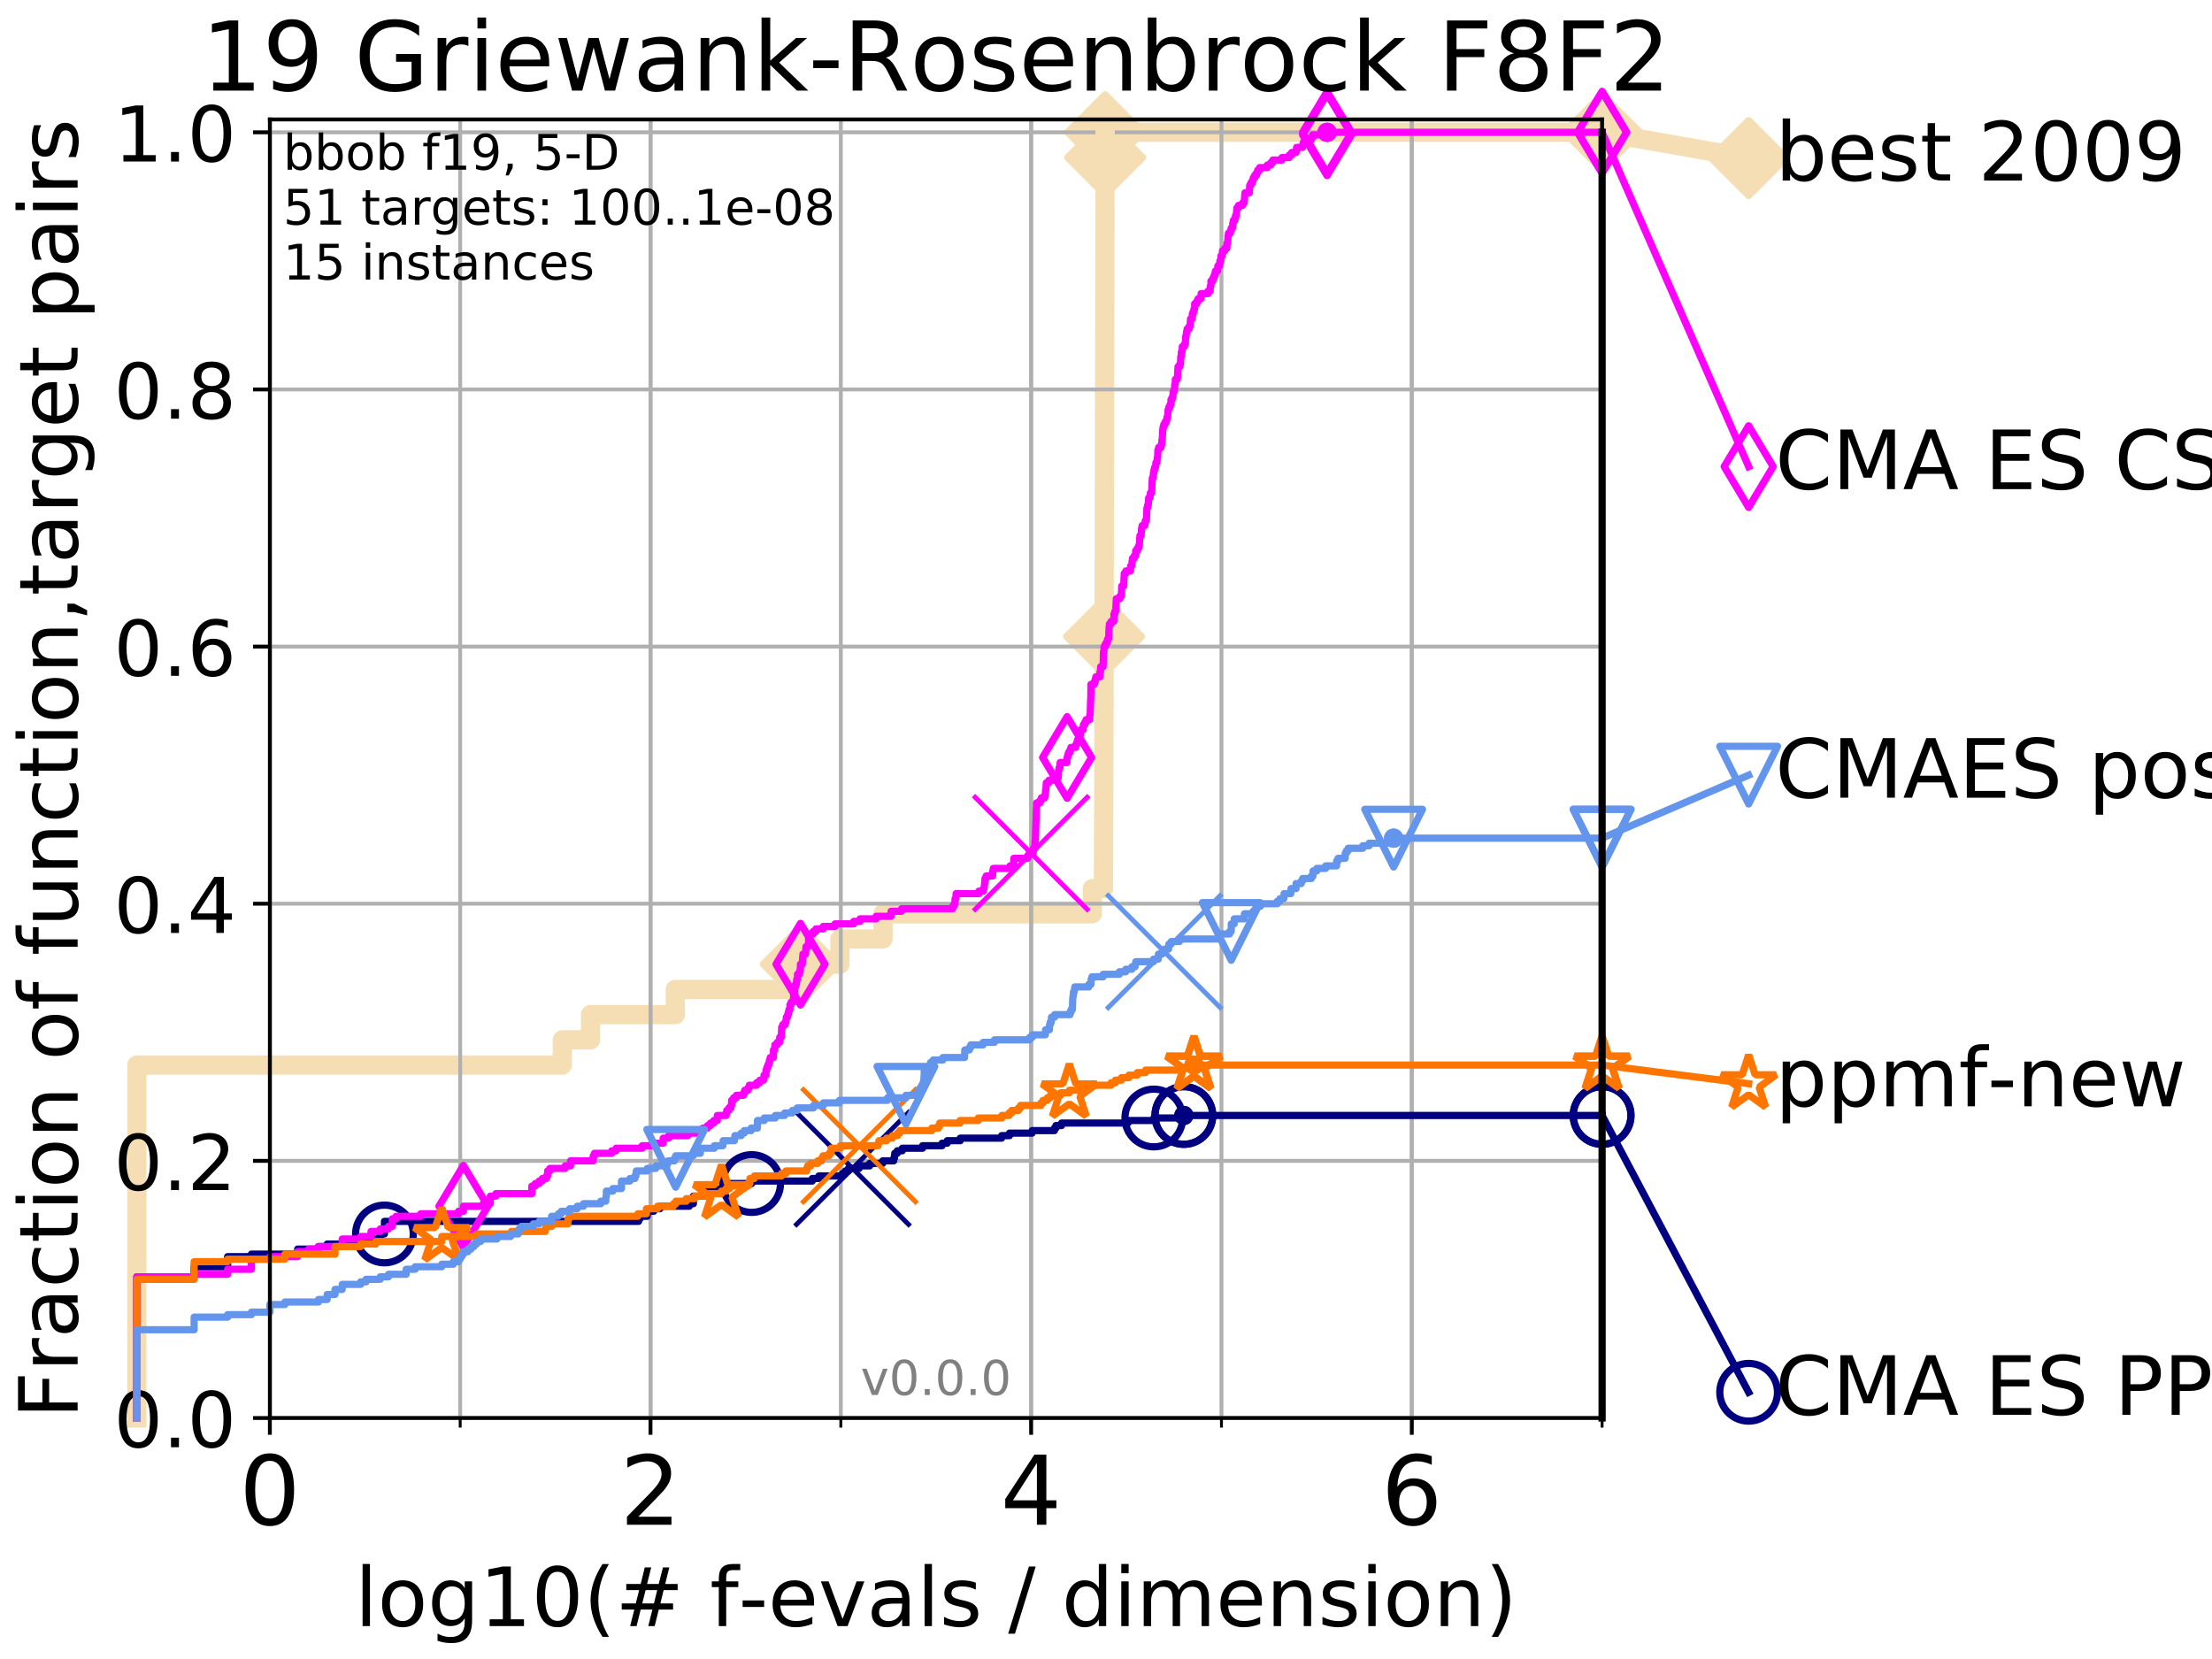 <?xml version="1.0" encoding="utf-8" standalone="no"?>
<!DOCTYPE svg PUBLIC "-//W3C//DTD SVG 1.1//EN"
  "http://www.w3.org/Graphics/SVG/1.1/DTD/svg11.dtd">
<!-- Created with matplotlib (http://matplotlib.org/) -->
<svg height="345pt" version="1.1" viewBox="0 0 460 345" width="460pt" xmlns="http://www.w3.org/2000/svg" xmlns:xlink="http://www.w3.org/1999/xlink">
 <defs>
  <style type="text/css">
*{stroke-linecap:butt;stroke-linejoin:round;}
  </style>
 </defs>
 <g id="figure_1">
  <g id="patch_1">
   <path d="M 0 345.6 
L 460.8 345.6 
L 460.8 0 
L 0 0 
z
" style="fill:#ffffff;"/>
  </g>
  <g id="axes_1">
   <g id="patch_2">
    <path d="M 56.12 294.88 
L 333.168 294.88 
L 333.168 24.84 
L 56.12 24.84 
z
" style="fill:#ffffff;"/>
   </g>
   <g id="line2d_1">
    <path d="M 28.456 294.88 
L 28.456 221.485 
L 116.934 221.485 
L 116.934 216.243 
L 122.803 216.243 
L 122.803 211 
L 140.435 211 
L 140.435 205.758 
L 166.516 205.758 
L 166.516 200.515 
L 174.668 200.515 
L 174.668 195.273 
L 183.632 195.273 
L 183.632 190.03 
L 227.163 190.03 
L 227.163 184.788 
L 229.464 184.788 
L 229.464 179.546 
L 229.483 179.546 
L 229.483 174.303 
L 229.501 174.303 
L 229.501 169.061 
L 229.527 169.061 
L 229.527 163.818 
L 229.544 163.818 
L 229.544 158.576 
L 229.554 158.576 
L 229.554 153.333 
L 229.569 153.333 
L 229.569 148.091 
L 229.575 148.091 
L 229.575 142.848 
L 229.584 142.848 
L 229.584 137.606 
L 229.602 137.606 
L 229.602 132.363 
L 229.613 132.363 
L 229.613 127.121 
L 229.624 127.121 
L 229.624 121.878 
L 229.628 121.878 
L 229.628 116.636 
L 229.637 116.636 
L 229.637 111.393 
L 229.645 111.393 
L 229.645 106.151 
L 229.652 106.151 
L 229.652 100.908 
L 229.673 100.908 
L 229.673 95.666 
L 229.685 95.666 
L 229.685 90.423 
L 229.69 90.423 
L 229.69 85.181 
L 229.697 85.181 
L 229.697 79.938 
L 229.708 79.938 
L 229.708 74.696 
L 229.724 74.696 
L 229.724 69.453 
L 229.741 69.453 
L 229.741 64.211 
L 229.754 64.211 
L 229.754 58.969 
L 229.768 58.969 
L 229.768 53.726 
L 229.779 53.726 
L 229.779 48.484 
L 229.788 48.484 
L 229.788 43.241 
L 229.799 43.241 
L 229.799 37.999 
L 229.812 37.999 
L 229.812 32.756 
L 229.822 32.756 
L 229.822 27.514 
L 333.168 27.514 
" style="fill:none;stroke:#f5deb3;stroke-linecap:square;stroke-width:4;"/>
   </g>
   <g id="line2d_2">
    <defs>
     <path d="M -0 7.778 
L 7.778 0 
L 0 -7.778 
L -7.778 -0 
z
" id="mbda02b7bff" style="stroke:#f5deb3;stroke-linejoin:miter;stroke-width:1.5;"/>
    </defs>
    <g>
     <use style="fill:#f5deb3;stroke:#f5deb3;stroke-linejoin:miter;stroke-width:1.5;" x="166.516" xlink:href="#mbda02b7bff" y="200.515"/>
     <use style="fill:#f5deb3;stroke:#f5deb3;stroke-linejoin:miter;stroke-width:1.5;" x="229.602" xlink:href="#mbda02b7bff" y="132.363"/>
     <use style="fill:#f5deb3;stroke:#f5deb3;stroke-linejoin:miter;stroke-width:1.5;" x="229.822" xlink:href="#mbda02b7bff" y="32.756"/>
     <use style="fill:#f5deb3;stroke:#f5deb3;stroke-linejoin:miter;stroke-width:1.5;" x="229.822" xlink:href="#mbda02b7bff" y="27.514"/>
     <use style="fill:#f5deb3;stroke:#f5deb3;stroke-linejoin:miter;stroke-width:1.5;" x="333.168" xlink:href="#mbda02b7bff" y="27.514"/>
    </g>
   </g>
   <g id="line2d_3">
    <path style="fill:none;stroke:#f5deb3;stroke-linecap:square;stroke-width:4;"/>
    <g/>
   </g>
   <g id="line2d_4">
    <path d="M 333.168 27.514 
L 363.643 32.861 
" style="fill:none;stroke:#f5deb3;stroke-linecap:square;stroke-width:4;"/>
    <g>
     <use style="fill:#f5deb3;stroke:#f5deb3;stroke-linejoin:miter;stroke-width:1.5;" x="333.168" xlink:href="#mbda02b7bff" y="27.514"/>
     <use style="fill:#f5deb3;stroke:#f5deb3;stroke-linejoin:miter;stroke-width:1.5;" x="363.643" xlink:href="#mbda02b7bff" y="32.861"/>
    </g>
   </g>
   <g id="matplotlib.axis_1">
    <g id="xtick_1">
     <g id="line2d_5">
      <path clip-path="url(#p1048121730)" d="M 56.12 294.88 
L 56.12 24.84 
" style="fill:none;stroke:#b0b0b0;stroke-linecap:square;stroke-width:0.8;"/>
     </g>
     <g id="line2d_6">
      <defs>
       <path d="M 0 0 
L 0 3.5 
" id="md721bfd187" style="stroke:#000000;stroke-width:0.8;"/>
      </defs>
      <g>
       <use style="stroke:#000000;stroke-width:0.8;" x="56.12" xlink:href="#md721bfd187" y="294.88"/>
      </g>
     </g>
     <g id="text_1">
      <!-- 0 -->
      <defs>
       <path d="M 31.781 66.406 
Q 24.172 66.406 20.328 58.906 
Q 16.5 51.422 16.5 36.375 
Q 16.5 21.391 20.328 13.891 
Q 24.172 6.391 31.781 6.391 
Q 39.453 6.391 43.281 13.891 
Q 47.125 21.391 47.125 36.375 
Q 47.125 51.422 43.281 58.906 
Q 39.453 66.406 31.781 66.406 
z
M 31.781 74.219 
Q 44.047 74.219 50.516 64.516 
Q 56.984 54.828 56.984 36.375 
Q 56.984 17.969 50.516 8.266 
Q 44.047 -1.422 31.781 -1.422 
Q 19.531 -1.422 13.062 8.266 
Q 6.594 17.969 6.594 36.375 
Q 6.594 54.828 13.062 64.516 
Q 19.531 74.219 31.781 74.219 
z
" id="DejaVuSans-30"/>
      </defs>
      <g transform="translate(49.758 317.077)scale(0.2 -0.2)">
       <use xlink:href="#DejaVuSans-30"/>
      </g>
     </g>
    </g>
    <g id="xtick_2">
     <g id="line2d_7">
      <path clip-path="url(#p1048121730)" d="M 135.277 294.88 
L 135.277 24.84 
" style="fill:none;stroke:#b0b0b0;stroke-linecap:square;stroke-width:0.8;"/>
     </g>
     <g id="line2d_8">
      <g>
       <use style="stroke:#000000;stroke-width:0.8;" x="135.277" xlink:href="#md721bfd187" y="294.88"/>
      </g>
     </g>
     <g id="text_2">
      <!-- 2 -->
      <defs>
       <path d="M 19.188 8.297 
L 53.609 8.297 
L 53.609 0 
L 7.328 0 
L 7.328 8.297 
Q 12.938 14.109 22.625 23.891 
Q 32.328 33.688 34.812 36.531 
Q 39.547 41.844 41.422 45.531 
Q 43.312 49.219 43.312 52.781 
Q 43.312 58.594 39.234 62.25 
Q 35.156 65.922 28.609 65.922 
Q 23.969 65.922 18.812 64.312 
Q 13.672 62.703 7.812 59.422 
L 7.812 69.391 
Q 13.766 71.781 18.938 73 
Q 24.125 74.219 28.422 74.219 
Q 39.75 74.219 46.484 68.547 
Q 53.219 62.891 53.219 53.422 
Q 53.219 48.922 51.531 44.891 
Q 49.859 40.875 45.406 35.406 
Q 44.188 33.984 37.641 27.219 
Q 31.109 20.453 19.188 8.297 
z
" id="DejaVuSans-32"/>
      </defs>
      <g transform="translate(128.914 317.077)scale(0.2 -0.2)">
       <use xlink:href="#DejaVuSans-32"/>
      </g>
     </g>
    </g>
    <g id="xtick_3">
     <g id="line2d_9">
      <path clip-path="url(#p1048121730)" d="M 214.433 294.88 
L 214.433 24.84 
" style="fill:none;stroke:#b0b0b0;stroke-linecap:square;stroke-width:0.8;"/>
     </g>
     <g id="line2d_10">
      <g>
       <use style="stroke:#000000;stroke-width:0.8;" x="214.433" xlink:href="#md721bfd187" y="294.88"/>
      </g>
     </g>
     <g id="text_3">
      <!-- 4 -->
      <defs>
       <path d="M 37.797 64.312 
L 12.891 25.391 
L 37.797 25.391 
z
M 35.203 72.906 
L 47.609 72.906 
L 47.609 25.391 
L 58.016 25.391 
L 58.016 17.188 
L 47.609 17.188 
L 47.609 0 
L 37.797 0 
L 37.797 17.188 
L 4.891 17.188 
L 4.891 26.703 
z
" id="DejaVuSans-34"/>
      </defs>
      <g transform="translate(208.071 317.077)scale(0.2 -0.2)">
       <use xlink:href="#DejaVuSans-34"/>
      </g>
     </g>
    </g>
    <g id="xtick_4">
     <g id="line2d_11">
      <path clip-path="url(#p1048121730)" d="M 293.59 294.88 
L 293.59 24.84 
" style="fill:none;stroke:#b0b0b0;stroke-linecap:square;stroke-width:0.8;"/>
     </g>
     <g id="line2d_12">
      <g>
       <use style="stroke:#000000;stroke-width:0.8;" x="293.59" xlink:href="#md721bfd187" y="294.88"/>
      </g>
     </g>
     <g id="text_4">
      <!-- 6 -->
      <defs>
       <path d="M 33.016 40.375 
Q 26.375 40.375 22.484 35.828 
Q 18.609 31.297 18.609 23.391 
Q 18.609 15.531 22.484 10.953 
Q 26.375 6.391 33.016 6.391 
Q 39.656 6.391 43.531 10.953 
Q 47.406 15.531 47.406 23.391 
Q 47.406 31.297 43.531 35.828 
Q 39.656 40.375 33.016 40.375 
z
M 52.594 71.297 
L 52.594 62.312 
Q 48.875 64.062 45.094 64.984 
Q 41.312 65.922 37.594 65.922 
Q 27.828 65.922 22.672 59.328 
Q 17.531 52.734 16.797 39.406 
Q 19.672 43.656 24.016 45.922 
Q 28.375 48.188 33.594 48.188 
Q 44.578 48.188 50.953 41.516 
Q 57.328 34.859 57.328 23.391 
Q 57.328 12.156 50.688 5.359 
Q 44.047 -1.422 33.016 -1.422 
Q 20.359 -1.422 13.672 8.266 
Q 6.984 17.969 6.984 36.375 
Q 6.984 53.656 15.188 63.938 
Q 23.391 74.219 37.203 74.219 
Q 40.922 74.219 44.703 73.484 
Q 48.484 72.75 52.594 71.297 
z
" id="DejaVuSans-36"/>
      </defs>
      <g transform="translate(287.227 317.077)scale(0.2 -0.2)">
       <use xlink:href="#DejaVuSans-36"/>
      </g>
     </g>
    </g>
    <g id="xtick_5">
     <g id="line2d_13">
      <path clip-path="url(#p1048121730)" d="M 56.12 294.88 
L 56.12 24.84 
" style="fill:none;stroke:#b0b0b0;stroke-linecap:square;stroke-width:0.8;"/>
     </g>
     <g id="line2d_14">
      <defs>
       <path d="M 0 0 
L 0 2 
" id="mfafb8c508f" style="stroke:#000000;stroke-width:0.6;"/>
      </defs>
      <g>
       <use style="stroke:#000000;stroke-width:0.6;" x="56.12" xlink:href="#mfafb8c508f" y="294.88"/>
      </g>
     </g>
    </g>
    <g id="xtick_6">
     <g id="line2d_15">
      <path clip-path="url(#p1048121730)" d="M 95.698 294.88 
L 95.698 24.84 
" style="fill:none;stroke:#b0b0b0;stroke-linecap:square;stroke-width:0.8;"/>
     </g>
     <g id="line2d_16">
      <g>
       <use style="stroke:#000000;stroke-width:0.6;" x="95.698" xlink:href="#mfafb8c508f" y="294.88"/>
      </g>
     </g>
    </g>
    <g id="xtick_7">
     <g id="line2d_17">
      <path clip-path="url(#p1048121730)" d="M 135.277 294.88 
L 135.277 24.84 
" style="fill:none;stroke:#b0b0b0;stroke-linecap:square;stroke-width:0.8;"/>
     </g>
     <g id="line2d_18">
      <g>
       <use style="stroke:#000000;stroke-width:0.6;" x="135.277" xlink:href="#mfafb8c508f" y="294.88"/>
      </g>
     </g>
    </g>
    <g id="xtick_8">
     <g id="line2d_19">
      <path clip-path="url(#p1048121730)" d="M 174.855 294.88 
L 174.855 24.84 
" style="fill:none;stroke:#b0b0b0;stroke-linecap:square;stroke-width:0.8;"/>
     </g>
     <g id="line2d_20">
      <g>
       <use style="stroke:#000000;stroke-width:0.6;" x="174.855" xlink:href="#mfafb8c508f" y="294.88"/>
      </g>
     </g>
    </g>
    <g id="xtick_9">
     <g id="line2d_21">
      <path clip-path="url(#p1048121730)" d="M 214.433 294.88 
L 214.433 24.84 
" style="fill:none;stroke:#b0b0b0;stroke-linecap:square;stroke-width:0.8;"/>
     </g>
     <g id="line2d_22">
      <g>
       <use style="stroke:#000000;stroke-width:0.6;" x="214.433" xlink:href="#mfafb8c508f" y="294.88"/>
      </g>
     </g>
    </g>
    <g id="xtick_10">
     <g id="line2d_23">
      <path clip-path="url(#p1048121730)" d="M 254.011 294.88 
L 254.011 24.84 
" style="fill:none;stroke:#b0b0b0;stroke-linecap:square;stroke-width:0.8;"/>
     </g>
     <g id="line2d_24">
      <g>
       <use style="stroke:#000000;stroke-width:0.6;" x="254.011" xlink:href="#mfafb8c508f" y="294.88"/>
      </g>
     </g>
    </g>
    <g id="xtick_11">
     <g id="line2d_25">
      <path clip-path="url(#p1048121730)" d="M 293.59 294.88 
L 293.59 24.84 
" style="fill:none;stroke:#b0b0b0;stroke-linecap:square;stroke-width:0.8;"/>
     </g>
     <g id="line2d_26">
      <g>
       <use style="stroke:#000000;stroke-width:0.6;" x="293.59" xlink:href="#mfafb8c508f" y="294.88"/>
      </g>
     </g>
    </g>
    <g id="xtick_12">
     <g id="line2d_27">
      <path clip-path="url(#p1048121730)" d="M 333.168 294.88 
L 333.168 24.84 
" style="fill:none;stroke:#b0b0b0;stroke-linecap:square;stroke-width:0.8;"/>
     </g>
     <g id="line2d_28">
      <g>
       <use style="stroke:#000000;stroke-width:0.6;" x="333.168" xlink:href="#mfafb8c508f" y="294.88"/>
      </g>
     </g>
    </g>
    <g id="text_5">
     <!-- log10(# f-evals / dimension) -->
     <defs>
      <path d="M 9.422 75.984 
L 18.406 75.984 
L 18.406 0 
L 9.422 0 
z
" id="DejaVuSans-6c"/>
      <path d="M 30.609 48.391 
Q 23.391 48.391 19.188 42.75 
Q 14.984 37.109 14.984 27.297 
Q 14.984 17.484 19.156 11.844 
Q 23.344 6.203 30.609 6.203 
Q 37.797 6.203 41.984 11.859 
Q 46.188 17.531 46.188 27.297 
Q 46.188 37.016 41.984 42.703 
Q 37.797 48.391 30.609 48.391 
z
M 30.609 56 
Q 42.328 56 49.016 48.375 
Q 55.719 40.766 55.719 27.297 
Q 55.719 13.875 49.016 6.219 
Q 42.328 -1.422 30.609 -1.422 
Q 18.844 -1.422 12.172 6.219 
Q 5.516 13.875 5.516 27.297 
Q 5.516 40.766 12.172 48.375 
Q 18.844 56 30.609 56 
z
" id="DejaVuSans-6f"/>
      <path d="M 45.406 27.984 
Q 45.406 37.75 41.375 43.109 
Q 37.359 48.484 30.078 48.484 
Q 22.859 48.484 18.828 43.109 
Q 14.797 37.75 14.797 27.984 
Q 14.797 18.266 18.828 12.891 
Q 22.859 7.516 30.078 7.516 
Q 37.359 7.516 41.375 12.891 
Q 45.406 18.266 45.406 27.984 
z
M 54.391 6.781 
Q 54.391 -7.172 48.188 -13.984 
Q 42 -20.797 29.203 -20.797 
Q 24.469 -20.797 20.266 -20.094 
Q 16.062 -19.391 12.109 -17.922 
L 12.109 -9.188 
Q 16.062 -11.328 19.922 -12.344 
Q 23.781 -13.375 27.781 -13.375 
Q 36.625 -13.375 41.016 -8.766 
Q 45.406 -4.156 45.406 5.172 
L 45.406 9.625 
Q 42.625 4.781 38.281 2.391 
Q 33.938 0 27.875 0 
Q 17.828 0 11.672 7.656 
Q 5.516 15.328 5.516 27.984 
Q 5.516 40.672 11.672 48.328 
Q 17.828 56 27.875 56 
Q 33.938 56 38.281 53.609 
Q 42.625 51.219 45.406 46.391 
L 45.406 54.688 
L 54.391 54.688 
z
" id="DejaVuSans-67"/>
      <path d="M 12.406 8.297 
L 28.516 8.297 
L 28.516 63.922 
L 10.984 60.406 
L 10.984 69.391 
L 28.422 72.906 
L 38.281 72.906 
L 38.281 8.297 
L 54.391 8.297 
L 54.391 0 
L 12.406 0 
z
" id="DejaVuSans-31"/>
      <path d="M 31 75.875 
Q 24.469 64.656 21.281 53.656 
Q 18.109 42.672 18.109 31.391 
Q 18.109 20.125 21.312 9.062 
Q 24.516 -2 31 -13.188 
L 23.188 -13.188 
Q 15.875 -1.703 12.234 9.375 
Q 8.594 20.453 8.594 31.391 
Q 8.594 42.281 12.203 53.312 
Q 15.828 64.359 23.188 75.875 
z
" id="DejaVuSans-28"/>
      <path d="M 51.125 44 
L 36.922 44 
L 32.812 27.688 
L 47.125 27.688 
z
M 43.797 71.781 
L 38.719 51.516 
L 52.984 51.516 
L 58.109 71.781 
L 65.922 71.781 
L 60.891 51.516 
L 76.125 51.516 
L 76.125 44 
L 58.984 44 
L 54.984 27.688 
L 70.516 27.688 
L 70.516 20.219 
L 53.078 20.219 
L 48 0 
L 40.188 0 
L 45.219 20.219 
L 30.906 20.219 
L 25.875 0 
L 18.016 0 
L 23.094 20.219 
L 7.719 20.219 
L 7.719 27.688 
L 24.906 27.688 
L 29 44 
L 13.281 44 
L 13.281 51.516 
L 30.906 51.516 
L 35.891 71.781 
z
" id="DejaVuSans-23"/>
      <path id="DejaVuSans-20"/>
      <path d="M 37.109 75.984 
L 37.109 68.5 
L 28.516 68.5 
Q 23.688 68.5 21.797 66.547 
Q 19.922 64.594 19.922 59.516 
L 19.922 54.688 
L 34.719 54.688 
L 34.719 47.703 
L 19.922 47.703 
L 19.922 0 
L 10.891 0 
L 10.891 47.703 
L 2.297 47.703 
L 2.297 54.688 
L 10.891 54.688 
L 10.891 58.5 
Q 10.891 67.625 15.141 71.797 
Q 19.391 75.984 28.609 75.984 
z
" id="DejaVuSans-66"/>
      <path d="M 4.891 31.391 
L 31.203 31.391 
L 31.203 23.391 
L 4.891 23.391 
z
" id="DejaVuSans-2d"/>
      <path d="M 56.203 29.594 
L 56.203 25.203 
L 14.891 25.203 
Q 15.484 15.922 20.484 11.062 
Q 25.484 6.203 34.422 6.203 
Q 39.594 6.203 44.453 7.469 
Q 49.312 8.734 54.109 11.281 
L 54.109 2.781 
Q 49.266 0.734 44.188 -0.344 
Q 39.109 -1.422 33.891 -1.422 
Q 20.797 -1.422 13.156 6.188 
Q 5.516 13.812 5.516 26.812 
Q 5.516 40.234 12.766 48.109 
Q 20.016 56 32.328 56 
Q 43.359 56 49.781 48.891 
Q 56.203 41.797 56.203 29.594 
z
M 47.219 32.234 
Q 47.125 39.594 43.094 43.984 
Q 39.062 48.391 32.422 48.391 
Q 24.906 48.391 20.391 44.141 
Q 15.875 39.891 15.188 32.172 
z
" id="DejaVuSans-65"/>
      <path d="M 2.984 54.688 
L 12.5 54.688 
L 29.594 8.797 
L 46.688 54.688 
L 56.203 54.688 
L 35.688 0 
L 23.484 0 
z
" id="DejaVuSans-76"/>
      <path d="M 34.281 27.484 
Q 23.391 27.484 19.188 25 
Q 14.984 22.516 14.984 16.5 
Q 14.984 11.719 18.141 8.906 
Q 21.297 6.109 26.703 6.109 
Q 34.188 6.109 38.703 11.406 
Q 43.219 16.703 43.219 25.484 
L 43.219 27.484 
z
M 52.203 31.203 
L 52.203 0 
L 43.219 0 
L 43.219 8.297 
Q 40.141 3.328 35.547 0.953 
Q 30.953 -1.422 24.312 -1.422 
Q 15.922 -1.422 10.953 3.297 
Q 6 8.016 6 15.922 
Q 6 25.141 12.172 29.828 
Q 18.359 34.516 30.609 34.516 
L 43.219 34.516 
L 43.219 35.406 
Q 43.219 41.609 39.141 45 
Q 35.062 48.391 27.688 48.391 
Q 23 48.391 18.547 47.266 
Q 14.109 46.141 10.016 43.891 
L 10.016 52.203 
Q 14.938 54.109 19.578 55.047 
Q 24.219 56 28.609 56 
Q 40.484 56 46.344 49.844 
Q 52.203 43.703 52.203 31.203 
z
" id="DejaVuSans-61"/>
      <path d="M 44.281 53.078 
L 44.281 44.578 
Q 40.484 46.531 36.375 47.5 
Q 32.281 48.484 27.875 48.484 
Q 21.188 48.484 17.844 46.438 
Q 14.5 44.391 14.5 40.281 
Q 14.5 37.156 16.891 35.375 
Q 19.281 33.594 26.516 31.984 
L 29.594 31.297 
Q 39.156 29.25 43.188 25.516 
Q 47.219 21.781 47.219 15.094 
Q 47.219 7.469 41.188 3.016 
Q 35.156 -1.422 24.609 -1.422 
Q 20.219 -1.422 15.453 -0.562 
Q 10.688 0.297 5.422 2 
L 5.422 11.281 
Q 10.406 8.688 15.234 7.391 
Q 20.062 6.109 24.812 6.109 
Q 31.156 6.109 34.562 8.281 
Q 37.984 10.453 37.984 14.406 
Q 37.984 18.062 35.516 20.016 
Q 33.062 21.969 24.703 23.781 
L 21.578 24.516 
Q 13.234 26.266 9.516 29.906 
Q 5.812 33.547 5.812 39.891 
Q 5.812 47.609 11.281 51.797 
Q 16.75 56 26.812 56 
Q 31.781 56 36.172 55.266 
Q 40.578 54.547 44.281 53.078 
z
" id="DejaVuSans-73"/>
      <path d="M 25.391 72.906 
L 33.688 72.906 
L 8.297 -9.281 
L 0 -9.281 
z
" id="DejaVuSans-2f"/>
      <path d="M 45.406 46.391 
L 45.406 75.984 
L 54.391 75.984 
L 54.391 0 
L 45.406 0 
L 45.406 8.203 
Q 42.578 3.328 38.25 0.953 
Q 33.938 -1.422 27.875 -1.422 
Q 17.969 -1.422 11.734 6.484 
Q 5.516 14.406 5.516 27.297 
Q 5.516 40.188 11.734 48.094 
Q 17.969 56 27.875 56 
Q 33.938 56 38.25 53.625 
Q 42.578 51.266 45.406 46.391 
z
M 14.797 27.297 
Q 14.797 17.391 18.875 11.75 
Q 22.953 6.109 30.078 6.109 
Q 37.203 6.109 41.297 11.75 
Q 45.406 17.391 45.406 27.297 
Q 45.406 37.203 41.297 42.844 
Q 37.203 48.484 30.078 48.484 
Q 22.953 48.484 18.875 42.844 
Q 14.797 37.203 14.797 27.297 
z
" id="DejaVuSans-64"/>
      <path d="M 9.422 54.688 
L 18.406 54.688 
L 18.406 0 
L 9.422 0 
z
M 9.422 75.984 
L 18.406 75.984 
L 18.406 64.594 
L 9.422 64.594 
z
" id="DejaVuSans-69"/>
      <path d="M 52 44.188 
Q 55.375 50.25 60.062 53.125 
Q 64.75 56 71.094 56 
Q 79.641 56 84.281 50.016 
Q 88.922 44.047 88.922 33.016 
L 88.922 0 
L 79.891 0 
L 79.891 32.719 
Q 79.891 40.578 77.094 44.375 
Q 74.312 48.188 68.609 48.188 
Q 61.625 48.188 57.562 43.547 
Q 53.516 38.922 53.516 30.906 
L 53.516 0 
L 44.484 0 
L 44.484 32.719 
Q 44.484 40.625 41.703 44.406 
Q 38.922 48.188 33.109 48.188 
Q 26.219 48.188 22.156 43.531 
Q 18.109 38.875 18.109 30.906 
L 18.109 0 
L 9.078 0 
L 9.078 54.688 
L 18.109 54.688 
L 18.109 46.188 
Q 21.188 51.219 25.484 53.609 
Q 29.781 56 35.688 56 
Q 41.656 56 45.828 52.969 
Q 50 49.953 52 44.188 
z
" id="DejaVuSans-6d"/>
      <path d="M 54.891 33.016 
L 54.891 0 
L 45.906 0 
L 45.906 32.719 
Q 45.906 40.484 42.875 44.328 
Q 39.844 48.188 33.797 48.188 
Q 26.516 48.188 22.312 43.547 
Q 18.109 38.922 18.109 30.906 
L 18.109 0 
L 9.078 0 
L 9.078 54.688 
L 18.109 54.688 
L 18.109 46.188 
Q 21.344 51.125 25.703 53.562 
Q 30.078 56 35.797 56 
Q 45.219 56 50.047 50.172 
Q 54.891 44.344 54.891 33.016 
z
" id="DejaVuSans-6e"/>
      <path d="M 8.016 75.875 
L 15.828 75.875 
Q 23.141 64.359 26.781 53.312 
Q 30.422 42.281 30.422 31.391 
Q 30.422 20.453 26.781 9.375 
Q 23.141 -1.703 15.828 -13.188 
L 8.016 -13.188 
Q 14.5 -2 17.703 9.062 
Q 20.906 20.125 20.906 31.391 
Q 20.906 42.672 17.703 53.656 
Q 14.5 64.656 8.016 75.875 
z
" id="DejaVuSans-29"/>
     </defs>
     <g transform="translate(73.803 338.154)scale(0.17 -0.17)">
      <use xlink:href="#DejaVuSans-6c"/>
      <use x="27.783" xlink:href="#DejaVuSans-6f"/>
      <use x="88.965" xlink:href="#DejaVuSans-67"/>
      <use x="152.441" xlink:href="#DejaVuSans-31"/>
      <use x="216.064" xlink:href="#DejaVuSans-30"/>
      <use x="279.688" xlink:href="#DejaVuSans-28"/>
      <use x="318.701" xlink:href="#DejaVuSans-23"/>
      <use x="402.49" xlink:href="#DejaVuSans-20"/>
      <use x="434.277" xlink:href="#DejaVuSans-66"/>
      <use x="469.404" xlink:href="#DejaVuSans-2d"/>
      <use x="505.488" xlink:href="#DejaVuSans-65"/>
      <use x="567.012" xlink:href="#DejaVuSans-76"/>
      <use x="626.191" xlink:href="#DejaVuSans-61"/>
      <use x="687.471" xlink:href="#DejaVuSans-6c"/>
      <use x="715.254" xlink:href="#DejaVuSans-73"/>
      <use x="767.354" xlink:href="#DejaVuSans-20"/>
      <use x="799.141" xlink:href="#DejaVuSans-2f"/>
      <use x="832.832" xlink:href="#DejaVuSans-20"/>
      <use x="864.619" xlink:href="#DejaVuSans-64"/>
      <use x="928.096" xlink:href="#DejaVuSans-69"/>
      <use x="955.879" xlink:href="#DejaVuSans-6d"/>
      <use x="1053.291" xlink:href="#DejaVuSans-65"/>
      <use x="1114.814" xlink:href="#DejaVuSans-6e"/>
      <use x="1178.193" xlink:href="#DejaVuSans-73"/>
      <use x="1230.293" xlink:href="#DejaVuSans-69"/>
      <use x="1258.076" xlink:href="#DejaVuSans-6f"/>
      <use x="1319.258" xlink:href="#DejaVuSans-6e"/>
      <use x="1382.637" xlink:href="#DejaVuSans-29"/>
     </g>
    </g>
   </g>
   <g id="matplotlib.axis_2">
    <g id="ytick_1">
     <g id="line2d_29">
      <path clip-path="url(#p1048121730)" d="M 56.12 294.88 
L 333.168 294.88 
" style="fill:none;stroke:#b0b0b0;stroke-linecap:square;stroke-width:0.8;"/>
     </g>
     <g id="line2d_30">
      <defs>
       <path d="M 0 0 
L -3.5 0 
" id="m5940b5a131" style="stroke:#000000;stroke-width:0.8;"/>
      </defs>
      <g>
       <use style="stroke:#000000;stroke-width:0.8;" x="56.12" xlink:href="#m5940b5a131" y="294.88"/>
      </g>
     </g>
     <g id="text_6">
      <!-- 0.0 -->
      <defs>
       <path d="M 10.688 12.406 
L 21 12.406 
L 21 0 
L 10.688 0 
z
" id="DejaVuSans-2e"/>
      </defs>
      <g transform="translate(23.675 300.959)scale(0.16 -0.16)">
       <use xlink:href="#DejaVuSans-30"/>
       <use x="63.623" xlink:href="#DejaVuSans-2e"/>
       <use x="95.41" xlink:href="#DejaVuSans-30"/>
      </g>
     </g>
    </g>
    <g id="ytick_2">
     <g id="line2d_31">
      <path clip-path="url(#p1048121730)" d="M 56.12 241.407 
L 333.168 241.407 
" style="fill:none;stroke:#b0b0b0;stroke-linecap:square;stroke-width:0.8;"/>
     </g>
     <g id="line2d_32">
      <g>
       <use style="stroke:#000000;stroke-width:0.8;" x="56.12" xlink:href="#m5940b5a131" y="241.407"/>
      </g>
     </g>
     <g id="text_7">
      <!-- 0.2 -->
      <g transform="translate(23.675 247.485)scale(0.16 -0.16)">
       <use xlink:href="#DejaVuSans-30"/>
       <use x="63.623" xlink:href="#DejaVuSans-2e"/>
       <use x="95.41" xlink:href="#DejaVuSans-32"/>
      </g>
     </g>
    </g>
    <g id="ytick_3">
     <g id="line2d_33">
      <path clip-path="url(#p1048121730)" d="M 56.12 187.933 
L 333.168 187.933 
" style="fill:none;stroke:#b0b0b0;stroke-linecap:square;stroke-width:0.8;"/>
     </g>
     <g id="line2d_34">
      <g>
       <use style="stroke:#000000;stroke-width:0.8;" x="56.12" xlink:href="#m5940b5a131" y="187.933"/>
      </g>
     </g>
     <g id="text_8">
      <!-- 0.4 -->
      <g transform="translate(23.675 194.012)scale(0.16 -0.16)">
       <use xlink:href="#DejaVuSans-30"/>
       <use x="63.623" xlink:href="#DejaVuSans-2e"/>
       <use x="95.41" xlink:href="#DejaVuSans-34"/>
      </g>
     </g>
    </g>
    <g id="ytick_4">
     <g id="line2d_35">
      <path clip-path="url(#p1048121730)" d="M 56.12 134.46 
L 333.168 134.46 
" style="fill:none;stroke:#b0b0b0;stroke-linecap:square;stroke-width:0.8;"/>
     </g>
     <g id="line2d_36">
      <g>
       <use style="stroke:#000000;stroke-width:0.8;" x="56.12" xlink:href="#m5940b5a131" y="134.46"/>
      </g>
     </g>
     <g id="text_9">
      <!-- 0.6 -->
      <g transform="translate(23.675 140.539)scale(0.16 -0.16)">
       <use xlink:href="#DejaVuSans-30"/>
       <use x="63.623" xlink:href="#DejaVuSans-2e"/>
       <use x="95.41" xlink:href="#DejaVuSans-36"/>
      </g>
     </g>
    </g>
    <g id="ytick_5">
     <g id="line2d_37">
      <path clip-path="url(#p1048121730)" d="M 56.12 80.987 
L 333.168 80.987 
" style="fill:none;stroke:#b0b0b0;stroke-linecap:square;stroke-width:0.8;"/>
     </g>
     <g id="line2d_38">
      <g>
       <use style="stroke:#000000;stroke-width:0.8;" x="56.12" xlink:href="#m5940b5a131" y="80.987"/>
      </g>
     </g>
     <g id="text_10">
      <!-- 0.8 -->
      <defs>
       <path d="M 31.781 34.625 
Q 24.75 34.625 20.719 30.859 
Q 16.703 27.094 16.703 20.516 
Q 16.703 13.922 20.719 10.156 
Q 24.75 6.391 31.781 6.391 
Q 38.812 6.391 42.859 10.172 
Q 46.922 13.969 46.922 20.516 
Q 46.922 27.094 42.891 30.859 
Q 38.875 34.625 31.781 34.625 
z
M 21.922 38.812 
Q 15.578 40.375 12.031 44.719 
Q 8.5 49.078 8.5 55.328 
Q 8.5 64.062 14.719 69.141 
Q 20.953 74.219 31.781 74.219 
Q 42.672 74.219 48.875 69.141 
Q 55.078 64.062 55.078 55.328 
Q 55.078 49.078 51.531 44.719 
Q 48 40.375 41.703 38.812 
Q 48.828 37.156 52.797 32.312 
Q 56.781 27.484 56.781 20.516 
Q 56.781 9.906 50.312 4.234 
Q 43.844 -1.422 31.781 -1.422 
Q 19.734 -1.422 13.25 4.234 
Q 6.781 9.906 6.781 20.516 
Q 6.781 27.484 10.781 32.312 
Q 14.797 37.156 21.922 38.812 
z
M 18.312 54.391 
Q 18.312 48.734 21.844 45.562 
Q 25.391 42.391 31.781 42.391 
Q 38.141 42.391 41.719 45.562 
Q 45.312 48.734 45.312 54.391 
Q 45.312 60.062 41.719 63.234 
Q 38.141 66.406 31.781 66.406 
Q 25.391 66.406 21.844 63.234 
Q 18.312 60.062 18.312 54.391 
z
" id="DejaVuSans-38"/>
      </defs>
      <g transform="translate(23.675 87.066)scale(0.16 -0.16)">
       <use xlink:href="#DejaVuSans-30"/>
       <use x="63.623" xlink:href="#DejaVuSans-2e"/>
       <use x="95.41" xlink:href="#DejaVuSans-38"/>
      </g>
     </g>
    </g>
    <g id="ytick_6">
     <g id="line2d_39">
      <path clip-path="url(#p1048121730)" d="M 56.12 27.514 
L 333.168 27.514 
" style="fill:none;stroke:#b0b0b0;stroke-linecap:square;stroke-width:0.8;"/>
     </g>
     <g id="line2d_40">
      <g>
       <use style="stroke:#000000;stroke-width:0.8;" x="56.12" xlink:href="#m5940b5a131" y="27.514"/>
      </g>
     </g>
     <g id="text_11">
      <!-- 1.0 -->
      <g transform="translate(23.675 33.592)scale(0.16 -0.16)">
       <use xlink:href="#DejaVuSans-31"/>
       <use x="63.623" xlink:href="#DejaVuSans-2e"/>
       <use x="95.41" xlink:href="#DejaVuSans-30"/>
      </g>
     </g>
    </g>
    <g id="text_12">
     <!-- Fraction of function,target pairs -->
     <defs>
      <path d="M 9.812 72.906 
L 51.703 72.906 
L 51.703 64.594 
L 19.672 64.594 
L 19.672 43.109 
L 48.578 43.109 
L 48.578 34.812 
L 19.672 34.812 
L 19.672 0 
L 9.812 0 
z
" id="DejaVuSans-46"/>
      <path d="M 41.109 46.297 
Q 39.594 47.172 37.812 47.578 
Q 36.031 48 33.891 48 
Q 26.266 48 22.188 43.047 
Q 18.109 38.094 18.109 28.812 
L 18.109 0 
L 9.078 0 
L 9.078 54.688 
L 18.109 54.688 
L 18.109 46.188 
Q 20.953 51.172 25.484 53.578 
Q 30.031 56 36.531 56 
Q 37.453 56 38.578 55.875 
Q 39.703 55.766 41.062 55.516 
z
" id="DejaVuSans-72"/>
      <path d="M 48.781 52.594 
L 48.781 44.188 
Q 44.969 46.297 41.141 47.344 
Q 37.312 48.391 33.406 48.391 
Q 24.656 48.391 19.812 42.844 
Q 14.984 37.312 14.984 27.297 
Q 14.984 17.281 19.812 11.734 
Q 24.656 6.203 33.406 6.203 
Q 37.312 6.203 41.141 7.25 
Q 44.969 8.297 48.781 10.406 
L 48.781 2.094 
Q 45.016 0.344 40.984 -0.531 
Q 36.969 -1.422 32.422 -1.422 
Q 20.062 -1.422 12.781 6.344 
Q 5.516 14.109 5.516 27.297 
Q 5.516 40.672 12.859 48.328 
Q 20.219 56 33.016 56 
Q 37.156 56 41.109 55.141 
Q 45.062 54.297 48.781 52.594 
z
" id="DejaVuSans-63"/>
      <path d="M 18.312 70.219 
L 18.312 54.688 
L 36.812 54.688 
L 36.812 47.703 
L 18.312 47.703 
L 18.312 18.016 
Q 18.312 11.328 20.141 9.422 
Q 21.969 7.516 27.594 7.516 
L 36.812 7.516 
L 36.812 0 
L 27.594 0 
Q 17.188 0 13.234 3.875 
Q 9.281 7.766 9.281 18.016 
L 9.281 47.703 
L 2.688 47.703 
L 2.688 54.688 
L 9.281 54.688 
L 9.281 70.219 
z
" id="DejaVuSans-74"/>
      <path d="M 8.5 21.578 
L 8.5 54.688 
L 17.484 54.688 
L 17.484 21.922 
Q 17.484 14.156 20.5 10.266 
Q 23.531 6.391 29.594 6.391 
Q 36.859 6.391 41.078 11.031 
Q 45.312 15.672 45.312 23.688 
L 45.312 54.688 
L 54.297 54.688 
L 54.297 0 
L 45.312 0 
L 45.312 8.406 
Q 42.047 3.422 37.719 1 
Q 33.406 -1.422 27.688 -1.422 
Q 18.266 -1.422 13.375 4.438 
Q 8.5 10.297 8.5 21.578 
z
M 31.109 56 
z
" id="DejaVuSans-75"/>
      <path d="M 11.719 12.406 
L 22.016 12.406 
L 22.016 4 
L 14.016 -11.625 
L 7.719 -11.625 
L 11.719 4 
z
" id="DejaVuSans-2c"/>
      <path d="M 18.109 8.203 
L 18.109 -20.797 
L 9.078 -20.797 
L 9.078 54.688 
L 18.109 54.688 
L 18.109 46.391 
Q 20.953 51.266 25.266 53.625 
Q 29.594 56 35.594 56 
Q 45.562 56 51.781 48.094 
Q 58.016 40.188 58.016 27.297 
Q 58.016 14.406 51.781 6.484 
Q 45.562 -1.422 35.594 -1.422 
Q 29.594 -1.422 25.266 0.953 
Q 20.953 3.328 18.109 8.203 
z
M 48.688 27.297 
Q 48.688 37.203 44.609 42.844 
Q 40.531 48.484 33.406 48.484 
Q 26.266 48.484 22.188 42.844 
Q 18.109 37.203 18.109 27.297 
Q 18.109 17.391 22.188 11.75 
Q 26.266 6.109 33.406 6.109 
Q 40.531 6.109 44.609 11.75 
Q 48.688 17.391 48.688 27.297 
z
" id="DejaVuSans-70"/>
     </defs>
     <g transform="translate(16.14 294.999)rotate(-90)scale(0.17 -0.17)">
      <use xlink:href="#DejaVuSans-46"/>
      <use x="57.41" xlink:href="#DejaVuSans-72"/>
      <use x="98.523" xlink:href="#DejaVuSans-61"/>
      <use x="159.803" xlink:href="#DejaVuSans-63"/>
      <use x="214.783" xlink:href="#DejaVuSans-74"/>
      <use x="253.992" xlink:href="#DejaVuSans-69"/>
      <use x="281.775" xlink:href="#DejaVuSans-6f"/>
      <use x="342.957" xlink:href="#DejaVuSans-6e"/>
      <use x="406.336" xlink:href="#DejaVuSans-20"/>
      <use x="438.123" xlink:href="#DejaVuSans-6f"/>
      <use x="499.305" xlink:href="#DejaVuSans-66"/>
      <use x="534.51" xlink:href="#DejaVuSans-20"/>
      <use x="566.297" xlink:href="#DejaVuSans-66"/>
      <use x="601.502" xlink:href="#DejaVuSans-75"/>
      <use x="664.881" xlink:href="#DejaVuSans-6e"/>
      <use x="728.26" xlink:href="#DejaVuSans-63"/>
      <use x="783.24" xlink:href="#DejaVuSans-74"/>
      <use x="822.449" xlink:href="#DejaVuSans-69"/>
      <use x="850.232" xlink:href="#DejaVuSans-6f"/>
      <use x="911.414" xlink:href="#DejaVuSans-6e"/>
      <use x="974.793" xlink:href="#DejaVuSans-2c"/>
      <use x="1006.58" xlink:href="#DejaVuSans-74"/>
      <use x="1045.789" xlink:href="#DejaVuSans-61"/>
      <use x="1107.068" xlink:href="#DejaVuSans-72"/>
      <use x="1148.166" xlink:href="#DejaVuSans-67"/>
      <use x="1211.643" xlink:href="#DejaVuSans-65"/>
      <use x="1273.166" xlink:href="#DejaVuSans-74"/>
      <use x="1312.375" xlink:href="#DejaVuSans-20"/>
      <use x="1344.162" xlink:href="#DejaVuSans-70"/>
      <use x="1407.639" xlink:href="#DejaVuSans-61"/>
      <use x="1468.918" xlink:href="#DejaVuSans-69"/>
      <use x="1496.701" xlink:href="#DejaVuSans-72"/>
      <use x="1537.814" xlink:href="#DejaVuSans-73"/>
     </g>
    </g>
   </g>
   <g id="line2d_41">
    <defs>
     <path d="M 0 1.5 
C 0.398 1.5 0.779 1.342 1.061 1.061 
C 1.342 0.779 1.5 0.398 1.5 0 
C 1.5 -0.398 1.342 -0.779 1.061 -1.061 
C 0.779 -1.342 0.398 -1.5 0 -1.5 
C -0.398 -1.5 -0.779 -1.342 -1.061 -1.061 
C -1.342 -0.779 -1.5 -0.398 -1.5 0 
C -1.5 0.398 -1.342 0.779 -1.061 1.061 
C -0.779 1.342 -0.398 1.5 0 1.5 
z
" id="m4995fd11dd" style="stroke:#f5deb3;"/>
    </defs>
    <g>
     <use style="fill:#f5deb3;stroke:#f5deb3;" x="229.822" xlink:href="#m4995fd11dd" y="27.514"/>
     <use style="fill:#f5deb3;stroke:#f5deb3;" x="229.822" xlink:href="#m4995fd11dd" y="27.514"/>
    </g>
   </g>
   <g id="line2d_42">
    <defs>
     <path d="M 0 1.5 
C 0.398 1.5 0.779 1.342 1.061 1.061 
C 1.342 0.779 1.5 0.398 1.5 0 
C 1.5 -0.398 1.342 -0.779 1.061 -1.061 
C 0.779 -1.342 0.398 -1.5 0 -1.5 
C -0.398 -1.5 -0.779 -1.342 -1.061 -1.061 
C -1.342 -0.779 -1.5 -0.398 -1.5 0 
C -1.5 0.398 -1.342 0.779 -1.061 1.061 
C -0.779 1.342 -0.398 1.5 0 1.5 
z
" id="m0eff6f87f2" style="stroke:#000080;"/>
    </defs>
    <g>
     <use style="fill:#000080;stroke:#000080;" x="246.191" xlink:href="#m0eff6f87f2" y="231.97"/>
     <use style="fill:#000080;stroke:#000080;" x="246.191" xlink:href="#m0eff6f87f2" y="231.97"/>
    </g>
   </g>
   <g id="line2d_43">
    <path d="M 28.456 294.88 
L 28.456 265.522 
L 40.37 265.522 
L 40.37 263.425 
L 47.34 263.425 
L 47.34 261.328 
L 52.284 261.328 
L 52.284 260.804 
L 61.903 260.804 
L 61.903 259.755 
L 66.223 259.755 
L 66.223 259.231 
L 68.034 259.231 
L 68.034 258.707 
L 72.544 258.707 
L 72.544 258.183 
L 77.155 258.183 
L 77.155 257.658 
L 79.067 257.658 
L 79.067 256.61 
L 79.949 256.61 
L 79.949 253.989 
L 132.804 253.989 
L 132.804 253.464 
L 133.079 253.464 
L 133.079 252.94 
L 134.575 252.94 
L 134.575 251.892 
L 135.951 251.892 
L 135.951 251.367 
L 137.225 251.367 
L 137.225 250.843 
L 143.355 250.843 
L 143.355 250.319 
L 144.194 250.319 
L 144.194 248.746 
L 146.844 248.746 
L 146.844 247.698 
L 149.742 247.698 
L 149.742 247.173 
L 150.325 247.173 
L 150.325 246.649 
L 150.609 246.649 
L 150.609 246.125 
L 156.312 246.125 
L 156.312 245.601 
L 168.919 245.601 
L 168.919 245.076 
L 170.277 245.076 
L 170.277 244.552 
L 175.195 244.552 
L 175.195 244.028 
L 175.804 244.028 
L 175.804 243.504 
L 176.443 243.504 
L 176.443 242.979 
L 178.663 242.979 
L 178.663 242.455 
L 180.856 242.455 
L 180.856 241.931 
L 183.566 241.931 
L 183.566 241.407 
L 185.851 241.407 
L 185.851 240.882 
L 185.996 240.882 
L 185.996 240.358 
L 186.067 240.358 
L 186.067 239.834 
L 186.596 239.834 
L 186.596 239.31 
L 187.64 239.31 
L 187.64 238.785 
L 191.851 238.785 
L 191.851 238.261 
L 195.91 238.261 
L 195.91 237.737 
L 196.987 237.737 
L 196.987 237.213 
L 199.685 237.213 
L 199.685 236.689 
L 208.293 236.689 
L 208.293 236.164 
L 209.936 236.164 
L 209.936 235.64 
L 214.638 235.64 
L 214.638 235.116 
L 219.273 235.116 
L 219.273 234.592 
L 219.586 234.592 
L 219.586 234.067 
L 220.763 234.067 
L 220.763 233.543 
L 234.587 233.543 
L 234.587 233.019 
L 239.945 233.019 
L 239.945 232.495 
L 246.191 232.495 
L 246.191 231.97 
L 333.168 231.97 
" style="fill:none;stroke:#000080;stroke-linecap:square;stroke-width:1.5;"/>
   </g>
   <g id="line2d_44">
    <defs>
     <path d="M 0 6 
C 1.591 6 3.117 5.368 4.243 4.243 
C 5.368 3.117 6 1.591 6 0 
C 6 -1.591 5.368 -3.117 4.243 -4.243 
C 3.117 -5.368 1.591 -6 0 -6 
C -1.591 -6 -3.117 -5.368 -4.243 -4.243 
C -5.368 -3.117 -6 -1.591 -6 0 
C -6 1.591 -5.368 3.117 -4.243 4.243 
C -3.117 5.368 -1.591 6 0 6 
z
" id="m22ff83210c" style="stroke:#000080;stroke-width:1.5;"/>
    </defs>
    <g>
     <use style="fill:none;stroke:#000080;stroke-width:1.5;" x="79.949" xlink:href="#m22ff83210c" y="256.61"/>
     <use style="fill:none;stroke:#000080;stroke-width:1.5;" x="156.312" xlink:href="#m22ff83210c" y="246.125"/>
     <use style="fill:none;stroke:#000080;stroke-width:1.5;" x="239.945" xlink:href="#m22ff83210c" y="232.495"/>
     <use style="fill:none;stroke:#000080;stroke-width:1.5;" x="246.191" xlink:href="#m22ff83210c" y="231.97"/>
     <use style="fill:none;stroke:#000080;stroke-width:1.5;" x="246.191" xlink:href="#m22ff83210c" y="231.97"/>
     <use style="fill:none;stroke:#000080;stroke-width:1.5;" x="333.168" xlink:href="#m22ff83210c" y="231.97"/>
    </g>
   </g>
   <g id="line2d_45">
    <path style="fill:none;stroke:#000080;stroke-linecap:square;stroke-width:1.5;"/>
    <g/>
   </g>
   <g id="line2d_46">
    <path clip-path="url(#p1048121730)" d="M 177.287 242.979 
" style="fill:none;stroke:#000080;stroke-linecap:square;stroke-width:1.5;"/>
    <defs>
     <path d="M -12 12 
L 12 -12 
M -12 -12 
L 12 12 
" id="m2190f7d027" style="stroke:#000080;"/>
    </defs>
    <g clip-path="url(#p1048121730)">
     <use style="fill:#000080;stroke:#000080;" x="177.287" xlink:href="#m2190f7d027" y="242.979"/>
    </g>
   </g>
   <g id="line2d_47">
    <defs>
     <path d="M 0 1.5 
C 0.398 1.5 0.779 1.342 1.061 1.061 
C 1.342 0.779 1.5 0.398 1.5 0 
C 1.5 -0.398 1.342 -0.779 1.061 -1.061 
C 0.779 -1.342 0.398 -1.5 0 -1.5 
C -0.398 -1.5 -0.779 -1.342 -1.061 -1.061 
C -1.342 -0.779 -1.5 -0.398 -1.5 0 
C -1.5 0.398 -1.342 0.779 -1.061 1.061 
C -0.779 1.342 -0.398 1.5 0 1.5 
z
" id="m9c2b7b608d" style="stroke:#ff00ff;"/>
    </defs>
    <g>
     <use style="fill:#ff00ff;stroke:#ff00ff;" x="275.972" xlink:href="#m9c2b7b608d" y="27.514"/>
     <use style="fill:#ff00ff;stroke:#ff00ff;" x="275.972" xlink:href="#m9c2b7b608d" y="27.514"/>
    </g>
   </g>
   <g id="line2d_48">
    <path d="M 28.456 294.88 
L 28.456 265.522 
L 40.37 265.522 
L 40.37 264.998 
L 47.34 264.998 
L 47.34 263.949 
L 52.284 263.949 
L 52.284 261.852 
L 56.12 261.852 
L 56.12 261.328 
L 61.903 261.328 
L 61.903 260.28 
L 64.199 260.28 
L 64.199 259.755 
L 66.223 259.755 
L 66.223 259.231 
L 71.168 259.231 
L 71.168 257.658 
L 75.004 257.658 
L 75.004 257.134 
L 77.155 257.134 
L 77.155 256.086 
L 79.067 256.086 
L 79.067 255.561 
L 80.787 255.561 
L 80.787 255.037 
L 81.587 255.037 
L 81.587 253.464 
L 82.351 253.464 
L 82.351 252.94 
L 87.482 252.94 
L 87.482 252.416 
L 95.351 252.416 
L 95.351 251.892 
L 96.372 251.892 
L 96.372 250.843 
L 100.47 250.843 
L 100.47 250.319 
L 101.966 250.319 
L 101.966 248.746 
L 103.12 248.746 
L 103.12 248.222 
L 110.603 248.222 
L 110.603 246.649 
L 111.31 246.649 
L 111.31 246.125 
L 112.122 246.125 
L 112.122 245.601 
L 112.771 245.601 
L 112.771 245.076 
L 113.64 245.076 
L 113.64 244.552 
L 113.88 244.552 
L 113.88 243.504 
L 114.351 243.504 
L 114.351 242.979 
L 117.524 242.979 
L 117.524 242.455 
L 118.645 242.455 
L 118.645 241.407 
L 123.362 241.407 
L 123.362 240.358 
L 123.635 240.358 
L 123.635 239.834 
L 127.225 239.834 
L 127.225 239.31 
L 128.134 239.31 
L 128.134 238.785 
L 133.542 238.785 
L 133.542 238.261 
L 135.751 238.261 
L 135.751 237.737 
L 137.916 237.737 
L 137.916 236.689 
L 139.029 236.689 
L 139.029 236.164 
L 143.052 236.164 
L 143.052 235.64 
L 144.837 235.64 
L 144.837 235.116 
L 146.164 235.116 
L 146.164 234.592 
L 147.139 234.592 
L 147.139 234.067 
L 147.749 234.067 
L 147.749 233.543 
L 148.434 233.543 
L 148.434 233.019 
L 149.169 233.019 
L 149.169 231.97 
L 150.999 231.97 
L 150.999 231.446 
L 151.136 231.446 
L 151.136 230.922 
L 151.581 230.922 
L 151.581 230.398 
L 152.002 230.398 
L 152.002 229.873 
L 152.144 229.873 
L 152.144 228.825 
L 152.552 228.825 
L 152.552 228.301 
L 153.133 228.301 
L 153.133 227.776 
L 154.624 227.776 
L 154.624 227.252 
L 154.867 227.252 
L 154.867 226.728 
L 155.578 226.728 
L 155.578 226.204 
L 155.83 226.204 
L 155.83 225.679 
L 157.351 225.679 
L 157.351 225.155 
L 158.014 225.155 
L 158.014 224.631 
L 158.784 224.631 
L 158.889 223.582 
L 159.293 223.582 
L 159.293 222.534 
L 159.462 222.534 
L 159.462 222.01 
L 159.671 222.01 
L 159.671 221.485 
L 159.886 221.485 
L 159.886 220.961 
L 160.017 220.961 
L 160.017 220.437 
L 160.171 220.437 
L 160.171 219.913 
L 160.845 219.913 
L 160.845 218.34 
L 161.13 218.34 
L 161.13 217.291 
L 161.634 217.291 
L 161.634 216.767 
L 162.11 216.767 
L 162.146 215.719 
L 162.467 215.719 
L 162.558 213.622 
L 162.775 213.622 
L 162.775 213.097 
L 163.254 213.097 
L 163.254 212.573 
L 163.449 212.573 
L 163.522 211.525 
L 163.779 211.525 
L 163.779 211 
L 163.929 211 
L 163.929 210.476 
L 164.065 210.476 
L 164.065 209.952 
L 164.276 209.952 
L 164.276 208.903 
L 164.535 208.903 
L 164.535 208.379 
L 164.98 208.379 
L 165.06 206.806 
L 165.271 206.806 
L 165.283 205.234 
L 165.415 205.234 
L 165.415 204.709 
L 165.61 204.709 
L 165.68 203.661 
L 165.844 203.661 
L 165.844 202.612 
L 166.217 202.612 
L 166.217 202.088 
L 166.404 202.088 
L 166.465 200.515 
L 166.847 200.515 
L 166.929 198.943 
L 166.968 198.943 
L 166.968 198.418 
L 167.508 198.418 
L 167.613 196.846 
L 168.13 196.846 
L 168.145 195.273 
L 168.251 195.273 
L 168.276 194.224 
L 169.122 194.224 
L 169.122 193.7 
L 169.67 193.7 
L 169.67 193.176 
L 171.186 193.176 
L 171.186 192.652 
L 173.663 192.652 
L 173.663 192.127 
L 177.548 192.127 
L 177.548 191.603 
L 178.852 191.603 
L 178.852 191.079 
L 182.205 191.079 
L 182.205 190.555 
L 185.285 190.555 
L 185.315 189.506 
L 187.483 189.506 
L 187.483 188.982 
L 198.108 188.982 
L 198.108 188.458 
L 198.431 188.458 
L 198.431 187.933 
L 198.552 187.933 
L 198.615 186.885 
L 198.803 186.885 
L 198.822 185.836 
L 203.57 185.836 
L 203.57 185.312 
L 204.48 185.312 
L 204.48 184.788 
L 204.639 184.788 
L 204.748 183.739 
L 204.773 183.739 
L 204.834 182.691 
L 205.07 182.691 
L 205.07 182.167 
L 206.42 182.167 
L 206.449 181.118 
L 206.568 181.118 
L 206.568 180.594 
L 210.039 180.594 
L 210.039 180.07 
L 210.784 180.07 
L 210.829 178.497 
L 213.681 178.497 
L 213.681 177.973 
L 214.011 177.973 
L 214.011 177.449 
L 214.857 177.449 
L 214.912 176.4 
L 215.178 176.4 
L 215.254 174.827 
L 215.306 174.827 
L 215.413 171.158 
L 215.422 171.158 
L 215.526 168.012 
L 215.558 168.012 
L 215.559 166.964 
L 216.282 166.964 
L 216.282 166.439 
L 216.557 166.439 
L 216.557 165.915 
L 217.249 165.915 
L 217.249 165.391 
L 217.374 165.391 
L 217.429 164.342 
L 217.489 164.342 
L 217.585 162.77 
L 218.136 162.77 
L 218.136 162.245 
L 219.074 162.245 
L 219.074 161.721 
L 220.054 161.721 
L 220.142 160.148 
L 220.243 160.148 
L 220.243 159.624 
L 220.429 159.624 
L 220.458 158.576 
L 221.882 158.576 
L 221.91 157.527 
L 222.039 157.527 
L 222.039 157.003 
L 222.195 157.003 
L 222.195 156.479 
L 222.506 156.479 
L 222.506 155.954 
L 222.703 155.954 
L 222.703 155.43 
L 223.679 155.43 
L 223.679 154.906 
L 223.91 154.906 
L 223.91 154.382 
L 224.074 154.382 
L 224.074 153.857 
L 224.548 153.857 
L 224.549 152.809 
L 224.667 152.809 
L 224.732 151.76 
L 225.271 151.76 
L 225.3 150.712 
L 225.598 150.712 
L 225.598 150.188 
L 225.851 150.188 
L 225.851 149.663 
L 226.581 149.663 
L 226.645 148.615 
L 226.708 148.615 
L 226.806 145.469 
L 226.836 145.469 
L 226.867 142.324 
L 227.544 142.324 
L 227.544 141.8 
L 227.75 141.8 
L 227.75 141.275 
L 227.892 141.275 
L 227.892 140.751 
L 228.723 140.751 
L 228.754 139.703 
L 228.845 139.703 
L 228.886 138.654 
L 229.402 138.654 
L 229.468 135.509 
L 229.567 135.509 
L 229.602 134.46 
L 229.867 134.46 
L 229.867 133.936 
L 230.157 133.936 
L 230.157 133.412 
L 230.342 133.412 
L 230.342 132.887 
L 230.538 132.887 
L 230.647 130.266 
L 230.723 130.266 
L 230.723 129.742 
L 231.073 129.742 
L 231.073 129.218 
L 231.62 129.218 
L 231.663 127.645 
L 231.844 127.645 
L 231.844 127.121 
L 232.025 127.121 
L 232.115 125.024 
L 232.14 125.024 
L 232.14 124.499 
L 232.897 124.499 
L 232.897 123.975 
L 233.188 123.975 
L 233.265 121.878 
L 233.675 121.878 
L 233.767 119.781 
L 233.787 119.781 
L 233.787 119.257 
L 234.137 119.257 
L 234.137 118.733 
L 235.078 118.733 
L 235.12 117.684 
L 235.343 117.684 
L 235.438 116.636 
L 235.499 116.636 
L 235.499 116.112 
L 235.88 116.112 
L 235.88 115.587 
L 236.155 115.587 
L 236.16 114.539 
L 236.513 114.539 
L 236.513 114.015 
L 236.797 114.015 
L 236.797 113.49 
L 236.931 113.49 
L 237.008 111.918 
L 237.054 111.918 
L 237.054 111.393 
L 237.302 111.393 
L 237.402 109.821 
L 237.515 109.821 
L 237.515 109.296 
L 238.087 109.296 
L 238.178 108.248 
L 238.404 108.248 
L 238.511 105.627 
L 238.642 105.627 
L 238.642 105.102 
L 238.792 105.102 
L 238.868 103.53 
L 239.14 103.53 
L 239.241 102.481 
L 239.496 102.481 
L 239.602 99.86 
L 239.648 99.86 
L 239.648 99.336 
L 239.804 99.336 
L 239.861 98.287 
L 239.967 98.287 
L 239.967 97.763 
L 240.096 97.763 
L 240.096 97.239 
L 240.286 97.239 
L 240.378 96.19 
L 240.583 96.19 
L 240.68 95.142 
L 240.739 95.142 
L 240.786 93.569 
L 240.951 93.569 
L 240.951 93.045 
L 241.437 93.045 
L 241.437 92.52 
L 241.566 92.52 
L 241.632 91.472 
L 241.694 91.472 
L 241.798 89.375 
L 241.854 89.375 
L 241.854 88.851 
L 241.99 88.851 
L 241.99 88.326 
L 242.261 88.326 
L 242.261 87.802 
L 242.559 87.802 
L 242.559 87.278 
L 242.672 87.278 
L 242.672 86.754 
L 242.817 86.754 
L 242.913 85.181 
L 243.069 85.181 
L 243.069 84.657 
L 243.317 84.657 
L 243.317 84.132 
L 243.508 84.132 
L 243.514 83.084 
L 243.758 83.084 
L 243.758 82.56 
L 243.925 82.56 
L 243.953 81.511 
L 244.146 81.511 
L 244.146 80.987 
L 244.265 80.987 
L 244.289 79.938 
L 244.395 79.938 
L 244.421 78.89 
L 244.834 78.89 
L 244.93 76.793 
L 244.966 76.793 
L 244.966 76.269 
L 245.326 76.269 
L 245.326 75.744 
L 245.494 75.744 
L 245.545 74.172 
L 245.644 74.172 
L 245.686 73.123 
L 245.831 73.123 
L 245.867 72.075 
L 246.314 72.075 
L 246.314 71.55 
L 246.508 71.55 
L 246.553 69.978 
L 246.658 69.978 
L 246.758 68.929 
L 246.87 68.929 
L 246.87 68.405 
L 247.276 68.405 
L 247.276 67.881 
L 247.471 67.881 
L 247.582 66.308 
L 247.932 66.308 
L 247.946 65.259 
L 248.137 65.259 
L 248.137 64.735 
L 248.317 64.735 
L 248.317 64.211 
L 248.434 64.211 
L 248.435 63.163 
L 248.878 63.163 
L 248.878 62.638 
L 249.152 62.638 
L 249.152 62.114 
L 249.74 62.114 
L 249.779 61.066 
L 251.208 61.066 
L 251.208 60.541 
L 251.65 60.541 
L 251.708 59.493 
L 251.814 59.493 
L 251.824 58.444 
L 252.191 58.444 
L 252.191 57.92 
L 252.431 57.92 
L 252.431 57.396 
L 252.623 57.396 
L 252.623 56.872 
L 252.77 56.872 
L 252.77 56.347 
L 253.224 56.347 
L 253.257 55.299 
L 253.636 55.299 
L 253.683 54.25 
L 253.87 54.25 
L 253.909 53.202 
L 254.17 53.202 
L 254.212 52.153 
L 254.694 52.153 
L 254.694 51.629 
L 255.134 51.629 
L 255.14 50.581 
L 255.288 50.581 
L 255.394 49.008 
L 255.464 49.008 
L 255.464 48.484 
L 255.862 48.484 
L 255.862 47.959 
L 256.039 47.959 
L 256.039 47.435 
L 256.299 47.435 
L 256.368 46.387 
L 256.469 46.387 
L 256.469 45.862 
L 256.786 45.862 
L 256.786 45.338 
L 256.947 45.338 
L 256.947 44.814 
L 257.096 44.814 
L 257.168 43.765 
L 257.211 43.765 
L 257.211 43.241 
L 257.546 43.241 
L 257.546 42.717 
L 258.404 42.717 
L 258.404 42.193 
L 258.74 42.193 
L 258.844 40.62 
L 258.883 40.62 
L 258.883 40.096 
L 259.812 40.096 
L 259.889 38.523 
L 260.147 38.523 
L 260.147 37.999 
L 260.464 37.999 
L 260.464 37.474 
L 260.635 37.474 
L 260.635 36.95 
L 260.937 36.95 
L 260.937 36.426 
L 261.322 36.426 
L 261.322 35.902 
L 261.55 35.902 
L 261.55 35.377 
L 261.946 35.377 
L 261.946 34.853 
L 263.532 34.853 
L 263.532 34.329 
L 264.275 34.329 
L 264.275 33.805 
L 264.696 33.805 
L 264.696 33.28 
L 266.592 33.28 
L 266.592 32.756 
L 268.12 32.756 
L 268.12 32.232 
L 268.629 32.232 
L 268.629 31.708 
L 269.535 31.708 
L 269.629 30.659 
L 270.867 30.659 
L 270.867 30.135 
L 271.029 30.135 
L 271.029 29.611 
L 272.05 29.611 
L 272.05 29.086 
L 272.669 29.086 
L 272.669 28.562 
L 273 28.562 
L 273 28.038 
L 275.972 28.038 
L 275.972 27.514 
L 333.168 27.514 
L 333.168 27.514 
" style="fill:none;stroke:#ff00ff;stroke-linecap:square;stroke-width:1.5;"/>
   </g>
   <g id="line2d_49">
    <defs>
     <path d="M -0 8.485 
L 5.091 0 
L 0 -8.485 
L -5.091 -0 
z
" id="m0b31d04a00" style="stroke:#ff00ff;stroke-linejoin:miter;stroke-width:1.5;"/>
    </defs>
    <g>
     <use style="fill:none;stroke:#ff00ff;stroke-linejoin:miter;stroke-width:1.5;" x="96.372" xlink:href="#m0b31d04a00" y="250.843"/>
     <use style="fill:none;stroke:#ff00ff;stroke-linejoin:miter;stroke-width:1.5;" x="166.465" xlink:href="#m0b31d04a00" y="200.515"/>
     <use style="fill:none;stroke:#ff00ff;stroke-linejoin:miter;stroke-width:1.5;" x="221.91" xlink:href="#m0b31d04a00" y="157.527"/>
     <use style="fill:none;stroke:#ff00ff;stroke-linejoin:miter;stroke-width:1.5;" x="275.972" xlink:href="#m0b31d04a00" y="28.038"/>
     <use style="fill:none;stroke:#ff00ff;stroke-linejoin:miter;stroke-width:1.5;" x="275.972" xlink:href="#m0b31d04a00" y="27.514"/>
     <use style="fill:none;stroke:#ff00ff;stroke-linejoin:miter;stroke-width:1.5;" x="333.168" xlink:href="#m0b31d04a00" y="27.514"/>
    </g>
   </g>
   <g id="line2d_50">
    <path style="fill:none;stroke:#ff00ff;stroke-linecap:square;stroke-width:1.5;"/>
    <g/>
   </g>
   <g id="line2d_51">
    <path clip-path="url(#p1048121730)" d="M 214.433 177.449 
" style="fill:none;stroke:#ff00ff;stroke-linecap:square;stroke-width:1.5;"/>
    <defs>
     <path d="M -12 12 
L 12 -12 
M -12 -12 
L 12 12 
" id="md87604cebd" style="stroke:#ff00ff;"/>
    </defs>
    <g clip-path="url(#p1048121730)">
     <use style="fill:#ff00ff;stroke:#ff00ff;" x="214.433" xlink:href="#md87604cebd" y="177.449"/>
    </g>
   </g>
   <g id="line2d_52">
    <defs>
     <path d="M 0 1.5 
C 0.398 1.5 0.779 1.342 1.061 1.061 
C 1.342 0.779 1.5 0.398 1.5 0 
C 1.5 -0.398 1.342 -0.779 1.061 -1.061 
C 0.779 -1.342 0.398 -1.5 0 -1.5 
C -0.398 -1.5 -0.779 -1.342 -1.061 -1.061 
C -1.342 -0.779 -1.5 -0.398 -1.5 0 
C -1.5 0.398 -1.342 0.779 -1.061 1.061 
C -0.779 1.342 -0.398 1.5 0 1.5 
z
" id="m5e1096f58c" style="stroke:#ff7500;"/>
    </defs>
    <g>
     <use style="fill:#ff7500;stroke:#ff7500;" x="248.286" xlink:href="#m5e1096f58c" y="221.485"/>
     <use style="fill:#ff7500;stroke:#ff7500;" x="248.286" xlink:href="#m5e1096f58c" y="221.485"/>
    </g>
   </g>
   <g id="line2d_53">
    <path d="M 28.456 294.88 
L 28.456 266.046 
L 40.37 266.046 
L 40.37 262.377 
L 47.34 262.377 
L 47.34 261.852 
L 59.254 261.852 
L 59.254 260.804 
L 69.673 260.804 
L 69.673 259.231 
L 75.004 259.231 
L 75.004 258.707 
L 78.137 258.707 
L 78.137 258.183 
L 91.863 258.183 
L 91.863 257.134 
L 99.116 257.134 
L 99.116 256.61 
L 106.365 256.61 
L 106.365 256.086 
L 113.396 256.086 
L 113.396 255.561 
L 113.518 255.561 
L 113.518 255.037 
L 114.696 255.037 
L 114.696 254.513 
L 118.094 254.513 
L 118.094 253.464 
L 118.372 253.464 
L 118.372 252.94 
L 132.644 252.94 
L 132.644 252.416 
L 134.431 252.416 
L 134.431 251.367 
L 136.758 251.367 
L 136.758 250.843 
L 140.049 250.843 
L 140.049 250.319 
L 140.562 250.319 
L 140.562 249.795 
L 142.721 249.795 
L 142.721 249.27 
L 144.438 249.27 
L 144.438 248.746 
L 147.531 248.746 
L 147.531 248.222 
L 150.036 248.222 
L 150.036 247.698 
L 150.999 247.698 
L 150.999 247.173 
L 151.701 247.173 
L 151.701 246.649 
L 155.536 246.649 
L 155.536 246.125 
L 155.944 246.125 
L 155.944 245.076 
L 156.869 245.076 
L 156.869 244.552 
L 162.523 244.552 
L 162.523 244.028 
L 163.455 244.028 
L 163.455 243.504 
L 167.76 243.504 
L 167.76 242.979 
L 167.946 242.979 
L 167.946 242.455 
L 168.571 242.455 
L 168.571 241.931 
L 170.047 241.931 
L 170.047 241.407 
L 170.855 241.407 
L 170.855 240.882 
L 171.152 240.882 
L 171.152 240.358 
L 172.422 240.358 
L 172.422 239.834 
L 172.844 239.834 
L 172.844 238.785 
L 174.751 238.785 
L 174.751 238.261 
L 182.608 238.261 
L 182.608 237.737 
L 182.785 237.737 
L 182.785 237.213 
L 184.375 237.213 
L 184.375 236.689 
L 185.595 236.689 
L 185.595 236.164 
L 186.659 236.164 
L 186.659 235.64 
L 187.113 235.64 
L 187.113 235.116 
L 193.792 235.116 
L 193.792 234.592 
L 195.18 234.592 
L 195.18 234.067 
L 195.424 234.067 
L 195.424 233.543 
L 199.645 233.543 
L 199.645 233.019 
L 203.45 233.019 
L 203.45 232.495 
L 208.324 232.495 
L 208.324 231.97 
L 209.853 231.97 
L 209.853 231.446 
L 210.397 231.446 
L 210.397 230.922 
L 211.807 230.922 
L 211.807 230.398 
L 212.23 230.398 
L 212.23 229.873 
L 216.478 229.873 
L 216.478 229.349 
L 216.914 229.349 
L 216.914 228.825 
L 217.799 228.825 
L 217.799 228.301 
L 218.432 228.301 
L 218.432 227.776 
L 220.575 227.776 
L 220.575 227.252 
L 222.373 227.252 
L 222.373 226.728 
L 224.191 226.728 
L 224.191 226.204 
L 225.911 226.204 
L 225.911 225.679 
L 231.055 225.679 
L 231.055 225.155 
L 231.955 225.155 
L 231.955 224.631 
L 233.228 224.631 
L 233.228 224.107 
L 234.771 224.107 
L 234.771 223.582 
L 236.502 223.582 
L 236.502 223.058 
L 238.224 223.058 
L 238.224 222.534 
L 246.03 222.534 
L 246.03 222.01 
L 248.286 222.01 
L 248.286 221.485 
L 333.168 221.485 
L 333.168 221.485 
" style="fill:none;stroke:#ff7500;stroke-linecap:square;stroke-width:1.5;"/>
   </g>
   <g id="line2d_54">
    <defs>
     <path d="M 0 -6 
L -1.347 -1.854 
L -5.706 -1.854 
L -2.18 0.708 
L -3.527 4.854 
L -0 2.292 
L 3.527 4.854 
L 2.18 0.708 
L 5.706 -1.854 
L 1.347 -1.854 
z
" id="m5f6d417b01" style="stroke:#ff7500;stroke-linejoin:bevel;stroke-width:1.5;"/>
    </defs>
    <g>
     <use style="fill:none;stroke:#ff7500;stroke-linejoin:bevel;stroke-width:1.5;" x="91.863" xlink:href="#m5f6d417b01" y="257.134"/>
     <use style="fill:none;stroke:#ff7500;stroke-linejoin:bevel;stroke-width:1.5;" x="150.036" xlink:href="#m5f6d417b01" y="248.222"/>
     <use style="fill:none;stroke:#ff7500;stroke-linejoin:bevel;stroke-width:1.5;" x="222.373" xlink:href="#m5f6d417b01" y="227.252"/>
     <use style="fill:none;stroke:#ff7500;stroke-linejoin:bevel;stroke-width:1.5;" x="248.286" xlink:href="#m5f6d417b01" y="221.485"/>
     <use style="fill:none;stroke:#ff7500;stroke-linejoin:bevel;stroke-width:1.5;" x="248.286" xlink:href="#m5f6d417b01" y="221.485"/>
     <use style="fill:none;stroke:#ff7500;stroke-linejoin:bevel;stroke-width:1.5;" x="333.168" xlink:href="#m5f6d417b01" y="221.485"/>
    </g>
   </g>
   <g id="line2d_55">
    <path style="fill:none;stroke:#ff7500;stroke-linecap:square;stroke-width:1.5;"/>
    <g/>
   </g>
   <g id="line2d_56">
    <path clip-path="url(#p1048121730)" d="M 178.718 238.261 
" style="fill:none;stroke:#ff7500;stroke-linecap:square;stroke-width:1.5;"/>
    <defs>
     <path d="M -12 12 
L 12 -12 
M -12 -12 
L 12 12 
" id="m2fdceb303c" style="stroke:#ff7500;"/>
    </defs>
    <g clip-path="url(#p1048121730)">
     <use style="fill:#ff7500;stroke:#ff7500;" x="178.718" xlink:href="#m2fdceb303c" y="238.261"/>
    </g>
   </g>
   <g id="line2d_57">
    <defs>
     <path d="M 0 1.5 
C 0.398 1.5 0.779 1.342 1.061 1.061 
C 1.342 0.779 1.5 0.398 1.5 0 
C 1.5 -0.398 1.342 -0.779 1.061 -1.061 
C 0.779 -1.342 0.398 -1.5 0 -1.5 
C -0.398 -1.5 -0.779 -1.342 -1.061 -1.061 
C -1.342 -0.779 -1.5 -0.398 -1.5 0 
C -1.5 0.398 -1.342 0.779 -1.061 1.061 
C -0.779 1.342 -0.398 1.5 0 1.5 
z
" id="m524a1f843b" style="stroke:#6495ed;"/>
    </defs>
    <g>
     <use style="fill:#6495ed;stroke:#6495ed;" x="289.813" xlink:href="#m524a1f843b" y="174.303"/>
     <use style="fill:#6495ed;stroke:#6495ed;" x="289.813" xlink:href="#m524a1f843b" y="174.303"/>
    </g>
   </g>
   <g id="line2d_58">
    <path d="M 28.456 294.88 
L 28.456 276.531 
L 40.37 276.531 
L 40.37 273.91 
L 47.34 273.91 
L 47.34 273.386 
L 52.284 273.386 
L 52.284 272.862 
L 56.12 272.862 
L 56.12 271.289 
L 59.254 271.289 
L 59.254 270.765 
L 66.223 270.765 
L 66.223 270.24 
L 68.034 270.24 
L 68.034 269.192 
L 69.673 269.192 
L 69.673 268.143 
L 71.168 268.143 
L 71.168 267.095 
L 75.004 267.095 
L 75.004 266.571 
L 76.113 266.571 
L 76.113 266.046 
L 79.067 266.046 
L 79.067 265.522 
L 80.787 265.522 
L 80.787 264.998 
L 84.458 264.998 
L 84.458 263.949 
L 86.335 263.949 
L 86.335 263.425 
L 91.863 263.425 
L 91.863 262.901 
L 94.265 262.901 
L 94.265 262.377 
L 95.351 262.377 
L 95.351 261.852 
L 95.698 261.852 
L 95.698 261.328 
L 96.039 261.328 
L 96.039 260.804 
L 96.372 260.804 
L 96.372 260.28 
L 97.337 260.28 
L 97.337 259.755 
L 97.95 259.755 
L 97.95 259.231 
L 98.543 259.231 
L 98.543 258.707 
L 99.116 258.707 
L 99.116 258.183 
L 99.941 258.183 
L 99.941 257.658 
L 103.342 257.658 
L 103.342 257.134 
L 106.179 257.134 
L 106.179 256.61 
L 107.784 256.61 
L 107.784 256.086 
L 107.953 256.086 
L 107.953 255.561 
L 108.451 255.561 
L 108.451 255.037 
L 110.889 255.037 
L 110.889 254.513 
L 112.122 254.513 
L 112.122 253.989 
L 114.696 253.989 
L 114.696 252.94 
L 116.116 252.94 
L 116.116 252.416 
L 116.733 252.416 
L 116.733 251.892 
L 118.463 251.892 
L 118.463 251.367 
L 120.035 251.367 
L 120.035 250.843 
L 121.321 250.843 
L 121.321 250.319 
L 124.938 250.319 
L 124.938 249.795 
L 125.973 249.795 
L 126.032 248.746 
L 126.09 248.746 
L 126.09 247.698 
L 127.444 247.698 
L 127.444 247.173 
L 129.244 247.173 
L 129.244 245.601 
L 131.006 245.601 
L 131.006 245.076 
L 132.032 245.076 
L 132.032 244.552 
L 132.239 244.552 
L 132.321 243.504 
L 134.611 243.504 
L 134.611 242.979 
L 136.375 242.979 
L 136.375 242.455 
L 138.695 242.455 
L 138.695 241.931 
L 138.891 241.931 
L 138.891 241.407 
L 140.256 241.407 
L 140.256 240.882 
L 140.511 240.882 
L 140.511 240.358 
L 144.153 240.358 
L 144.153 239.834 
L 145.645 239.834 
L 145.645 238.785 
L 148.545 238.785 
L 148.545 238.261 
L 150.325 238.261 
L 150.382 237.213 
L 152.727 237.213 
L 152.826 236.164 
L 154.126 236.164 
L 154.126 235.64 
L 154.768 235.64 
L 154.768 235.116 
L 156.21 235.116 
L 156.21 234.592 
L 157.512 234.592 
L 157.512 233.019 
L 158.924 233.019 
L 158.924 232.495 
L 161.221 232.495 
L 161.221 231.97 
L 163.18 231.97 
L 163.18 231.446 
L 164.784 231.446 
L 164.784 230.922 
L 165.774 230.922 
L 165.774 230.398 
L 169.175 230.398 
L 169.175 229.873 
L 171.229 229.873 
L 171.229 229.349 
L 174.564 229.349 
L 174.564 228.825 
L 184.572 228.825 
L 184.572 228.301 
L 188.39 228.301 
L 188.39 227.776 
L 190.732 227.776 
L 190.732 227.252 
L 190.877 227.252 
L 190.877 226.728 
L 191.37 226.728 
L 191.37 226.204 
L 191.685 226.204 
L 191.685 225.679 
L 191.938 225.679 
L 191.938 225.155 
L 192.08 225.155 
L 192.178 223.582 
L 192.194 223.582 
L 192.194 222.534 
L 193.104 222.534 
L 193.104 222.01 
L 193.494 222.01 
L 193.5 220.961 
L 194.046 220.961 
L 194.046 220.437 
L 196.077 220.437 
L 196.077 219.913 
L 200.591 219.913 
L 200.631 218.34 
L 201.594 218.34 
L 201.594 217.816 
L 201.878 217.816 
L 201.878 217.291 
L 204.435 217.291 
L 204.435 216.767 
L 206.804 216.767 
L 206.804 216.243 
L 214.142 216.243 
L 214.142 215.719 
L 214.675 215.719 
L 214.675 215.194 
L 217.391 215.194 
L 217.43 214.146 
L 218.242 214.146 
L 218.26 213.097 
L 218.396 213.097 
L 218.396 212.573 
L 218.623 212.573 
L 218.653 211.525 
L 219.31 211.525 
L 219.31 211 
L 222.519 211 
L 222.519 210.476 
L 222.733 210.476 
L 222.733 209.952 
L 223.005 209.952 
L 223.099 207.331 
L 223.166 207.331 
L 223.234 206.282 
L 223.393 206.282 
L 223.5 205.234 
L 226.425 205.234 
L 226.425 204.709 
L 226.873 204.709 
L 226.907 203.661 
L 227.064 203.661 
L 227.064 203.137 
L 229.401 203.137 
L 229.401 202.612 
L 232.782 202.612 
L 232.782 202.088 
L 234.104 202.088 
L 234.104 201.564 
L 235.387 201.564 
L 235.387 201.04 
L 236.056 201.04 
L 236.056 200.515 
L 236.192 200.515 
L 236.192 199.991 
L 239.89 199.991 
L 239.89 199.467 
L 240.865 199.467 
L 240.897 198.418 
L 241.657 198.418 
L 241.657 197.894 
L 242.219 197.894 
L 242.219 197.37 
L 243.015 197.37 
L 243.085 196.321 
L 243.573 196.321 
L 243.573 195.797 
L 245.272 195.797 
L 245.272 195.273 
L 253.422 195.273 
L 253.448 194.224 
L 255.705 194.224 
L 255.705 193.7 
L 256.042 193.7 
L 256.051 192.127 
L 256.655 192.127 
L 256.664 191.079 
L 258.787 191.079 
L 258.787 190.03 
L 260.59 190.03 
L 260.59 189.506 
L 261.026 189.506 
L 261.026 188.982 
L 261.292 188.982 
L 261.292 188.458 
L 262.128 188.458 
L 262.128 187.933 
L 265.646 187.933 
L 265.646 187.409 
L 266.178 187.409 
L 266.178 186.885 
L 266.976 186.885 
L 267.031 185.836 
L 268.433 185.836 
L 268.479 184.788 
L 269.522 184.788 
L 269.522 183.739 
L 270.603 183.739 
L 270.603 183.215 
L 270.882 183.215 
L 270.882 182.691 
L 272.709 182.691 
L 272.709 182.167 
L 273.052 182.167 
L 273.052 181.118 
L 273.834 181.118 
L 273.834 180.594 
L 275.679 180.594 
L 275.679 180.07 
L 277.958 180.07 
L 277.967 179.021 
L 278.271 179.021 
L 278.271 178.497 
L 279.735 178.497 
L 279.735 177.449 
L 279.977 177.449 
L 279.977 176.924 
L 280.365 176.924 
L 280.365 176.4 
L 283.4 176.4 
L 283.4 175.876 
L 284.717 175.876 
L 284.717 175.352 
L 288.713 175.352 
L 288.713 174.827 
L 289.813 174.827 
L 289.813 174.303 
L 333.168 174.303 
L 333.168 174.303 
" style="fill:none;stroke:#6495ed;stroke-linecap:square;stroke-width:1.5;"/>
   </g>
   <g id="line2d_59">
    <defs>
     <path d="M -0 6 
L 6 -6 
L -6 -6 
z
" id="m5a927c8fe9" style="stroke:#6495ed;stroke-linejoin:miter;stroke-width:1.5;"/>
    </defs>
    <g>
     <use style="fill:none;stroke:#6495ed;stroke-linejoin:miter;stroke-width:1.5;" x="140.511" xlink:href="#m5a927c8fe9" y="240.882"/>
     <use style="fill:none;stroke:#6495ed;stroke-linejoin:miter;stroke-width:1.5;" x="188.39" xlink:href="#m5a927c8fe9" y="227.776"/>
     <use style="fill:none;stroke:#6495ed;stroke-linejoin:miter;stroke-width:1.5;" x="256.042" xlink:href="#m5a927c8fe9" y="193.7"/>
     <use style="fill:none;stroke:#6495ed;stroke-linejoin:miter;stroke-width:1.5;" x="289.813" xlink:href="#m5a927c8fe9" y="174.303"/>
     <use style="fill:none;stroke:#6495ed;stroke-linejoin:miter;stroke-width:1.5;" x="333.168" xlink:href="#m5a927c8fe9" y="174.303"/>
    </g>
   </g>
   <g id="line2d_60">
    <path style="fill:none;stroke:#6495ed;stroke-linecap:square;stroke-width:1.5;"/>
    <g/>
   </g>
   <g id="line2d_61">
    <path clip-path="url(#p1048121730)" d="M 242.098 197.894 
" style="fill:none;stroke:#6495ed;stroke-linecap:square;stroke-width:1.5;"/>
    <defs>
     <path d="M -12 12 
L 12 -12 
M -12 -12 
L 12 12 
" id="m6b4c524a5e" style="stroke:#6495ed;"/>
    </defs>
    <g clip-path="url(#p1048121730)">
     <use style="fill:#6495ed;stroke:#6495ed;" x="242.098" xlink:href="#m6b4c524a5e" y="197.894"/>
    </g>
   </g>
   <g id="line2d_62">
    <path d="M 333.168 231.97 
L 363.643 289.533 
" style="fill:none;stroke:#000080;stroke-linecap:square;stroke-width:1.5;"/>
    <g>
     <use style="fill:none;stroke:#000080;stroke-width:1.5;" x="333.168" xlink:href="#m22ff83210c" y="231.97"/>
     <use style="fill:none;stroke:#000080;stroke-width:1.5;" x="363.643" xlink:href="#m22ff83210c" y="289.533"/>
    </g>
   </g>
   <g id="line2d_63">
    <path d="M 333.168 221.485 
L 363.643 225.365 
" style="fill:none;stroke:#ff7500;stroke-linecap:square;stroke-width:1.5;"/>
    <g>
     <use style="fill:none;stroke:#ff7500;stroke-linejoin:bevel;stroke-width:1.5;" x="333.168" xlink:href="#m5f6d417b01" y="221.485"/>
     <use style="fill:none;stroke:#ff7500;stroke-linejoin:bevel;stroke-width:1.5;" x="363.643" xlink:href="#m5f6d417b01" y="225.365"/>
    </g>
   </g>
   <g id="line2d_64">
    <path d="M 333.168 174.303 
L 363.643 161.197 
" style="fill:none;stroke:#6495ed;stroke-linecap:square;stroke-width:1.5;"/>
    <g>
     <use style="fill:none;stroke:#6495ed;stroke-linejoin:miter;stroke-width:1.5;" x="333.168" xlink:href="#m5a927c8fe9" y="174.303"/>
     <use style="fill:none;stroke:#6495ed;stroke-linejoin:miter;stroke-width:1.5;" x="363.643" xlink:href="#m5a927c8fe9" y="161.197"/>
    </g>
   </g>
   <g id="line2d_65">
    <path d="M 333.168 27.514 
L 363.643 97.029 
" style="fill:none;stroke:#ff00ff;stroke-linecap:square;stroke-width:1.5;"/>
    <g>
     <use style="fill:none;stroke:#ff00ff;stroke-linejoin:miter;stroke-width:1.5;" x="333.168" xlink:href="#m0b31d04a00" y="27.514"/>
     <use style="fill:none;stroke:#ff00ff;stroke-linejoin:miter;stroke-width:1.5;" x="363.643" xlink:href="#m0b31d04a00" y="97.029"/>
    </g>
   </g>
   <g id="line2d_66">
    <path d="M 333.168 294.88 
L 333.168 27.514 
" style="fill:none;stroke:#000000;stroke-linecap:square;stroke-width:1.5;"/>
   </g>
   <g id="patch_3">
    <path d="M 56.12 294.88 
L 56.12 24.84 
" style="fill:none;stroke:#000000;stroke-linecap:square;stroke-linejoin:miter;stroke-width:0.8;"/>
   </g>
   <g id="patch_4">
    <path d="M 333.168 294.88 
L 333.168 24.84 
" style="fill:none;stroke:#000000;stroke-linecap:square;stroke-linejoin:miter;stroke-width:0.8;"/>
   </g>
   <g id="patch_5">
    <path d="M 56.12 294.88 
L 333.168 294.88 
" style="fill:none;stroke:#000000;stroke-linecap:square;stroke-linejoin:miter;stroke-width:0.8;"/>
   </g>
   <g id="patch_6">
    <path d="M 56.12 24.84 
L 333.168 24.84 
" style="fill:none;stroke:#000000;stroke-linecap:square;stroke-linejoin:miter;stroke-width:0.8;"/>
   </g>
   <g id="text_13">
    <!-- CMA ES PPM -->
    <defs>
     <path d="M 64.406 67.281 
L 64.406 56.891 
Q 59.422 61.531 53.781 63.812 
Q 48.141 66.109 41.797 66.109 
Q 29.297 66.109 22.656 58.469 
Q 16.016 50.828 16.016 36.375 
Q 16.016 21.969 22.656 14.328 
Q 29.297 6.688 41.797 6.688 
Q 48.141 6.688 53.781 8.984 
Q 59.422 11.281 64.406 15.922 
L 64.406 5.609 
Q 59.234 2.094 53.438 0.328 
Q 47.656 -1.422 41.219 -1.422 
Q 24.656 -1.422 15.125 8.703 
Q 5.609 18.844 5.609 36.375 
Q 5.609 53.953 15.125 64.078 
Q 24.656 74.219 41.219 74.219 
Q 47.75 74.219 53.531 72.484 
Q 59.328 70.75 64.406 67.281 
z
" id="DejaVuSans-43"/>
     <path d="M 9.812 72.906 
L 24.516 72.906 
L 43.109 23.297 
L 61.812 72.906 
L 76.516 72.906 
L 76.516 0 
L 66.891 0 
L 66.891 64.016 
L 48.094 14.016 
L 38.188 14.016 
L 19.391 64.016 
L 19.391 0 
L 9.812 0 
z
" id="DejaVuSans-4d"/>
     <path d="M 34.188 63.188 
L 20.797 26.906 
L 47.609 26.906 
z
M 28.609 72.906 
L 39.797 72.906 
L 67.578 0 
L 57.328 0 
L 50.688 18.703 
L 17.828 18.703 
L 11.188 0 
L 0.781 0 
z
" id="DejaVuSans-41"/>
     <path d="M 9.812 72.906 
L 55.906 72.906 
L 55.906 64.594 
L 19.672 64.594 
L 19.672 43.016 
L 54.391 43.016 
L 54.391 34.719 
L 19.672 34.719 
L 19.672 8.297 
L 56.781 8.297 
L 56.781 0 
L 9.812 0 
z
" id="DejaVuSans-45"/>
     <path d="M 53.516 70.516 
L 53.516 60.891 
Q 47.906 63.578 42.922 64.891 
Q 37.938 66.219 33.297 66.219 
Q 25.25 66.219 20.875 63.094 
Q 16.5 59.969 16.5 54.203 
Q 16.5 49.359 19.406 46.891 
Q 22.312 44.438 30.422 42.922 
L 36.375 41.703 
Q 47.406 39.594 52.656 34.297 
Q 57.906 29 57.906 20.125 
Q 57.906 9.516 50.797 4.047 
Q 43.703 -1.422 29.984 -1.422 
Q 24.812 -1.422 18.969 -0.25 
Q 13.141 0.922 6.891 3.219 
L 6.891 13.375 
Q 12.891 10.016 18.656 8.297 
Q 24.422 6.594 29.984 6.594 
Q 38.422 6.594 43.016 9.906 
Q 47.609 13.234 47.609 19.391 
Q 47.609 24.75 44.312 27.781 
Q 41.016 30.812 33.5 32.328 
L 27.484 33.5 
Q 16.453 35.688 11.516 40.375 
Q 6.594 45.062 6.594 53.422 
Q 6.594 63.094 13.406 68.656 
Q 20.219 74.219 32.172 74.219 
Q 37.312 74.219 42.625 73.281 
Q 47.953 72.359 53.516 70.516 
z
" id="DejaVuSans-53"/>
     <path d="M 19.672 64.797 
L 19.672 37.406 
L 32.078 37.406 
Q 38.969 37.406 42.719 40.969 
Q 46.484 44.531 46.484 51.125 
Q 46.484 57.672 42.719 61.234 
Q 38.969 64.797 32.078 64.797 
z
M 9.812 72.906 
L 32.078 72.906 
Q 44.344 72.906 50.609 67.359 
Q 56.891 61.812 56.891 51.125 
Q 56.891 40.328 50.609 34.812 
Q 44.344 29.297 32.078 29.297 
L 19.672 29.297 
L 19.672 0 
L 9.812 0 
z
" id="DejaVuSans-50"/>
    </defs>
    <g transform="translate(369.184 294.224)scale(0.17 -0.17)">
     <use xlink:href="#DejaVuSans-43"/>
     <use x="69.824" xlink:href="#DejaVuSans-4d"/>
     <use x="156.104" xlink:href="#DejaVuSans-41"/>
     <use x="224.512" xlink:href="#DejaVuSans-20"/>
     <use x="256.299" xlink:href="#DejaVuSans-45"/>
     <use x="319.482" xlink:href="#DejaVuSans-53"/>
     <use x="382.959" xlink:href="#DejaVuSans-20"/>
     <use x="414.746" xlink:href="#DejaVuSans-50"/>
     <use x="475.049" xlink:href="#DejaVuSans-50"/>
     <use x="535.352" xlink:href="#DejaVuSans-4d"/>
    </g>
   </g>
   <g id="text_14">
    <!-- ppmf-new -->
    <defs>
     <path d="M 4.203 54.688 
L 13.188 54.688 
L 24.422 12.016 
L 35.594 54.688 
L 46.188 54.688 
L 57.422 12.016 
L 68.609 54.688 
L 77.594 54.688 
L 63.281 0 
L 52.688 0 
L 40.922 44.828 
L 29.109 0 
L 18.5 0 
z
" id="DejaVuSans-77"/>
    </defs>
    <g transform="translate(369.184 230.056)scale(0.17 -0.17)">
     <use xlink:href="#DejaVuSans-70"/>
     <use x="63.477" xlink:href="#DejaVuSans-70"/>
     <use x="126.953" xlink:href="#DejaVuSans-6d"/>
     <use x="224.365" xlink:href="#DejaVuSans-66"/>
     <use x="259.492" xlink:href="#DejaVuSans-2d"/>
     <use x="295.576" xlink:href="#DejaVuSans-6e"/>
     <use x="358.955" xlink:href="#DejaVuSans-65"/>
     <use x="420.479" xlink:href="#DejaVuSans-77"/>
    </g>
   </g>
   <g id="text_15">
    <!-- CMAES posi -->
    <g transform="translate(369.184 165.888)scale(0.17 -0.17)">
     <use xlink:href="#DejaVuSans-43"/>
     <use x="69.824" xlink:href="#DejaVuSans-4d"/>
     <use x="156.104" xlink:href="#DejaVuSans-41"/>
     <use x="224.512" xlink:href="#DejaVuSans-45"/>
     <use x="287.695" xlink:href="#DejaVuSans-53"/>
     <use x="351.172" xlink:href="#DejaVuSans-20"/>
     <use x="382.959" xlink:href="#DejaVuSans-70"/>
     <use x="446.436" xlink:href="#DejaVuSans-6f"/>
     <use x="507.617" xlink:href="#DejaVuSans-73"/>
     <use x="559.717" xlink:href="#DejaVuSans-69"/>
    </g>
   </g>
   <g id="text_16">
    <!-- CMA ES CSA -->
    <g transform="translate(369.184 101.72)scale(0.17 -0.17)">
     <use xlink:href="#DejaVuSans-43"/>
     <use x="69.824" xlink:href="#DejaVuSans-4d"/>
     <use x="156.104" xlink:href="#DejaVuSans-41"/>
     <use x="224.512" xlink:href="#DejaVuSans-20"/>
     <use x="256.299" xlink:href="#DejaVuSans-45"/>
     <use x="319.482" xlink:href="#DejaVuSans-53"/>
     <use x="382.959" xlink:href="#DejaVuSans-20"/>
     <use x="414.746" xlink:href="#DejaVuSans-43"/>
     <use x="484.57" xlink:href="#DejaVuSans-53"/>
     <use x="548.062" xlink:href="#DejaVuSans-41"/>
    </g>
   </g>
   <g id="text_17">
    <!-- best 2009 -->
    <defs>
     <path d="M 48.688 27.297 
Q 48.688 37.203 44.609 42.844 
Q 40.531 48.484 33.406 48.484 
Q 26.266 48.484 22.188 42.844 
Q 18.109 37.203 18.109 27.297 
Q 18.109 17.391 22.188 11.75 
Q 26.266 6.109 33.406 6.109 
Q 40.531 6.109 44.609 11.75 
Q 48.688 17.391 48.688 27.297 
z
M 18.109 46.391 
Q 20.953 51.266 25.266 53.625 
Q 29.594 56 35.594 56 
Q 45.562 56 51.781 48.094 
Q 58.016 40.188 58.016 27.297 
Q 58.016 14.406 51.781 6.484 
Q 45.562 -1.422 35.594 -1.422 
Q 29.594 -1.422 25.266 0.953 
Q 20.953 3.328 18.109 8.203 
L 18.109 0 
L 9.078 0 
L 9.078 75.984 
L 18.109 75.984 
z
" id="DejaVuSans-62"/>
     <path d="M 10.984 1.516 
L 10.984 10.5 
Q 14.703 8.734 18.5 7.812 
Q 22.312 6.891 25.984 6.891 
Q 35.75 6.891 40.891 13.453 
Q 46.047 20.016 46.781 33.406 
Q 43.953 29.203 39.594 26.953 
Q 35.25 24.703 29.984 24.703 
Q 19.047 24.703 12.672 31.312 
Q 6.297 37.938 6.297 49.422 
Q 6.297 60.641 12.938 67.422 
Q 19.578 74.219 30.609 74.219 
Q 43.266 74.219 49.922 64.516 
Q 56.594 54.828 56.594 36.375 
Q 56.594 19.141 48.406 8.859 
Q 40.234 -1.422 26.422 -1.422 
Q 22.703 -1.422 18.891 -0.688 
Q 15.094 0.047 10.984 1.516 
z
M 30.609 32.422 
Q 37.25 32.422 41.125 36.953 
Q 45.016 41.5 45.016 49.422 
Q 45.016 57.281 41.125 61.844 
Q 37.25 66.406 30.609 66.406 
Q 23.969 66.406 20.094 61.844 
Q 16.219 57.281 16.219 49.422 
Q 16.219 41.5 20.094 36.953 
Q 23.969 32.422 30.609 32.422 
z
" id="DejaVuSans-39"/>
    </defs>
    <g transform="translate(369.184 37.552)scale(0.17 -0.17)">
     <use xlink:href="#DejaVuSans-62"/>
     <use x="63.477" xlink:href="#DejaVuSans-65"/>
     <use x="125" xlink:href="#DejaVuSans-73"/>
     <use x="177.1" xlink:href="#DejaVuSans-74"/>
     <use x="216.309" xlink:href="#DejaVuSans-20"/>
     <use x="248.096" xlink:href="#DejaVuSans-32"/>
     <use x="311.719" xlink:href="#DejaVuSans-30"/>
     <use x="375.342" xlink:href="#DejaVuSans-30"/>
     <use x="438.965" xlink:href="#DejaVuSans-39"/>
    </g>
   </g>
   <g id="text_18">
    <!-- bbob f19, 5-D -->
    <defs>
     <path d="M 10.797 72.906 
L 49.516 72.906 
L 49.516 64.594 
L 19.828 64.594 
L 19.828 46.734 
Q 21.969 47.469 24.109 47.828 
Q 26.266 48.188 28.422 48.188 
Q 40.625 48.188 47.75 41.5 
Q 54.891 34.812 54.891 23.391 
Q 54.891 11.625 47.562 5.094 
Q 40.234 -1.422 26.906 -1.422 
Q 22.312 -1.422 17.547 -0.641 
Q 12.797 0.141 7.719 1.703 
L 7.719 11.625 
Q 12.109 9.234 16.797 8.062 
Q 21.484 6.891 26.703 6.891 
Q 35.156 6.891 40.078 11.328 
Q 45.016 15.766 45.016 23.391 
Q 45.016 31 40.078 35.438 
Q 35.156 39.891 26.703 39.891 
Q 22.75 39.891 18.812 39.016 
Q 14.891 38.141 10.797 36.281 
z
" id="DejaVuSans-35"/>
     <path d="M 19.672 64.797 
L 19.672 8.109 
L 31.594 8.109 
Q 46.688 8.109 53.688 14.938 
Q 60.688 21.781 60.688 36.531 
Q 60.688 51.172 53.688 57.984 
Q 46.688 64.797 31.594 64.797 
z
M 9.812 72.906 
L 30.078 72.906 
Q 51.266 72.906 61.172 64.094 
Q 71.094 55.281 71.094 36.531 
Q 71.094 17.672 61.125 8.828 
Q 51.172 0 30.078 0 
L 9.812 0 
z
" id="DejaVuSans-44"/>
    </defs>
    <g transform="translate(58.89 35.291)scale(0.102 -0.102)">
     <use xlink:href="#DejaVuSans-62"/>
     <use x="63.477" xlink:href="#DejaVuSans-62"/>
     <use x="126.953" xlink:href="#DejaVuSans-6f"/>
     <use x="188.135" xlink:href="#DejaVuSans-62"/>
     <use x="251.611" xlink:href="#DejaVuSans-20"/>
     <use x="283.398" xlink:href="#DejaVuSans-66"/>
     <use x="318.604" xlink:href="#DejaVuSans-31"/>
     <use x="382.227" xlink:href="#DejaVuSans-39"/>
     <use x="445.85" xlink:href="#DejaVuSans-2c"/>
     <use x="477.637" xlink:href="#DejaVuSans-20"/>
     <use x="509.424" xlink:href="#DejaVuSans-35"/>
     <use x="573.047" xlink:href="#DejaVuSans-2d"/>
     <use x="609.131" xlink:href="#DejaVuSans-44"/>
    </g>
    <!-- 51 targets: 100..1e-08 -->
    <defs>
     <path d="M 11.719 12.406 
L 22.016 12.406 
L 22.016 0 
L 11.719 0 
z
M 11.719 51.703 
L 22.016 51.703 
L 22.016 39.312 
L 11.719 39.312 
z
" id="DejaVuSans-3a"/>
    </defs>
    <g transform="translate(58.89 46.713)scale(0.102 -0.102)">
     <use xlink:href="#DejaVuSans-35"/>
     <use x="63.623" xlink:href="#DejaVuSans-31"/>
     <use x="127.246" xlink:href="#DejaVuSans-20"/>
     <use x="159.033" xlink:href="#DejaVuSans-74"/>
     <use x="198.242" xlink:href="#DejaVuSans-61"/>
     <use x="259.521" xlink:href="#DejaVuSans-72"/>
     <use x="300.619" xlink:href="#DejaVuSans-67"/>
     <use x="364.096" xlink:href="#DejaVuSans-65"/>
     <use x="425.619" xlink:href="#DejaVuSans-74"/>
     <use x="464.828" xlink:href="#DejaVuSans-73"/>
     <use x="516.928" xlink:href="#DejaVuSans-3a"/>
     <use x="550.619" xlink:href="#DejaVuSans-20"/>
     <use x="582.406" xlink:href="#DejaVuSans-31"/>
     <use x="646.029" xlink:href="#DejaVuSans-30"/>
     <use x="709.652" xlink:href="#DejaVuSans-30"/>
     <use x="773.275" xlink:href="#DejaVuSans-2e"/>
     <use x="805.062" xlink:href="#DejaVuSans-2e"/>
     <use x="836.85" xlink:href="#DejaVuSans-31"/>
     <use x="900.473" xlink:href="#DejaVuSans-65"/>
     <use x="961.996" xlink:href="#DejaVuSans-2d"/>
     <use x="998.08" xlink:href="#DejaVuSans-30"/>
     <use x="1061.703" xlink:href="#DejaVuSans-38"/>
    </g>
    <!-- 15 instances -->
    <g transform="translate(58.89 58.134)scale(0.102 -0.102)">
     <use xlink:href="#DejaVuSans-31"/>
     <use x="63.623" xlink:href="#DejaVuSans-35"/>
     <use x="127.246" xlink:href="#DejaVuSans-20"/>
     <use x="159.033" xlink:href="#DejaVuSans-69"/>
     <use x="186.816" xlink:href="#DejaVuSans-6e"/>
     <use x="250.195" xlink:href="#DejaVuSans-73"/>
     <use x="302.295" xlink:href="#DejaVuSans-74"/>
     <use x="341.504" xlink:href="#DejaVuSans-61"/>
     <use x="402.783" xlink:href="#DejaVuSans-6e"/>
     <use x="466.162" xlink:href="#DejaVuSans-63"/>
     <use x="521.143" xlink:href="#DejaVuSans-65"/>
     <use x="582.666" xlink:href="#DejaVuSans-73"/>
    </g>
   </g>
   <g id="text_19">
    <!-- v0.0.0 -->
    <g style="fill:#808080;" transform="translate(178.963 290.1)scale(0.1 -0.1)">
     <use xlink:href="#DejaVuSans-76"/>
     <use x="59.18" xlink:href="#DejaVuSans-30"/>
     <use x="122.803" xlink:href="#DejaVuSans-2e"/>
     <use x="154.59" xlink:href="#DejaVuSans-30"/>
     <use x="218.213" xlink:href="#DejaVuSans-2e"/>
     <use x="250" xlink:href="#DejaVuSans-30"/>
    </g>
   </g>
   <g id="text_20">
    <!-- 19 Griewank-Rosenbrock F8F2 -->
    <defs>
     <path d="M 59.516 10.406 
L 59.516 29.984 
L 43.406 29.984 
L 43.406 38.094 
L 69.281 38.094 
L 69.281 6.781 
Q 63.578 2.734 56.688 0.656 
Q 49.812 -1.422 42 -1.422 
Q 24.906 -1.422 15.25 8.562 
Q 5.609 18.562 5.609 36.375 
Q 5.609 54.25 15.25 64.234 
Q 24.906 74.219 42 74.219 
Q 49.125 74.219 55.547 72.453 
Q 61.969 70.703 67.391 67.281 
L 67.391 56.781 
Q 61.922 61.422 55.766 63.766 
Q 49.609 66.109 42.828 66.109 
Q 29.438 66.109 22.719 58.641 
Q 16.016 51.172 16.016 36.375 
Q 16.016 21.625 22.719 14.156 
Q 29.438 6.688 42.828 6.688 
Q 48.047 6.688 52.141 7.594 
Q 56.25 8.5 59.516 10.406 
z
" id="DejaVuSans-47"/>
     <path d="M 9.078 75.984 
L 18.109 75.984 
L 18.109 31.109 
L 44.922 54.688 
L 56.391 54.688 
L 27.391 29.109 
L 57.625 0 
L 45.906 0 
L 18.109 26.703 
L 18.109 0 
L 9.078 0 
z
" id="DejaVuSans-6b"/>
     <path d="M 44.391 34.188 
Q 47.562 33.109 50.562 29.594 
Q 53.562 26.078 56.594 19.922 
L 66.609 0 
L 56 0 
L 46.688 18.703 
Q 43.062 26.031 39.672 28.422 
Q 36.281 30.812 30.422 30.812 
L 19.672 30.812 
L 19.672 0 
L 9.812 0 
L 9.812 72.906 
L 32.078 72.906 
Q 44.578 72.906 50.734 67.672 
Q 56.891 62.453 56.891 51.906 
Q 56.891 45.016 53.688 40.469 
Q 50.484 35.938 44.391 34.188 
z
M 19.672 64.797 
L 19.672 38.922 
L 32.078 38.922 
Q 39.203 38.922 42.844 42.219 
Q 46.484 45.516 46.484 51.906 
Q 46.484 58.297 42.844 61.547 
Q 39.203 64.797 32.078 64.797 
z
" id="DejaVuSans-52"/>
    </defs>
    <g transform="translate(41.877 18.84)scale(0.2 -0.2)">
     <use xlink:href="#DejaVuSans-31"/>
     <use x="63.623" xlink:href="#DejaVuSans-39"/>
     <use x="127.246" xlink:href="#DejaVuSans-20"/>
     <use x="159.033" xlink:href="#DejaVuSans-47"/>
     <use x="236.523" xlink:href="#DejaVuSans-72"/>
     <use x="277.637" xlink:href="#DejaVuSans-69"/>
     <use x="305.42" xlink:href="#DejaVuSans-65"/>
     <use x="366.943" xlink:href="#DejaVuSans-77"/>
     <use x="448.73" xlink:href="#DejaVuSans-61"/>
     <use x="510.01" xlink:href="#DejaVuSans-6e"/>
     <use x="573.389" xlink:href="#DejaVuSans-6b"/>
     <use x="631.299" xlink:href="#DejaVuSans-2d"/>
     <use x="667.383" xlink:href="#DejaVuSans-52"/>
     <use x="736.803" xlink:href="#DejaVuSans-6f"/>
     <use x="797.984" xlink:href="#DejaVuSans-73"/>
     <use x="850.084" xlink:href="#DejaVuSans-65"/>
     <use x="911.607" xlink:href="#DejaVuSans-6e"/>
     <use x="974.986" xlink:href="#DejaVuSans-62"/>
     <use x="1038.463" xlink:href="#DejaVuSans-72"/>
     <use x="1079.545" xlink:href="#DejaVuSans-6f"/>
     <use x="1140.727" xlink:href="#DejaVuSans-63"/>
     <use x="1195.707" xlink:href="#DejaVuSans-6b"/>
     <use x="1253.617" xlink:href="#DejaVuSans-20"/>
     <use x="1285.404" xlink:href="#DejaVuSans-46"/>
     <use x="1342.924" xlink:href="#DejaVuSans-38"/>
     <use x="1406.547" xlink:href="#DejaVuSans-46"/>
     <use x="1464.066" xlink:href="#DejaVuSans-32"/>
    </g>
   </g>
  </g>
 </g>
 <defs>
  <clipPath id="p1048121730">
   <rect height="270.04" width="277.048" x="56.12" y="24.84"/>
  </clipPath>
 </defs>
</svg>

